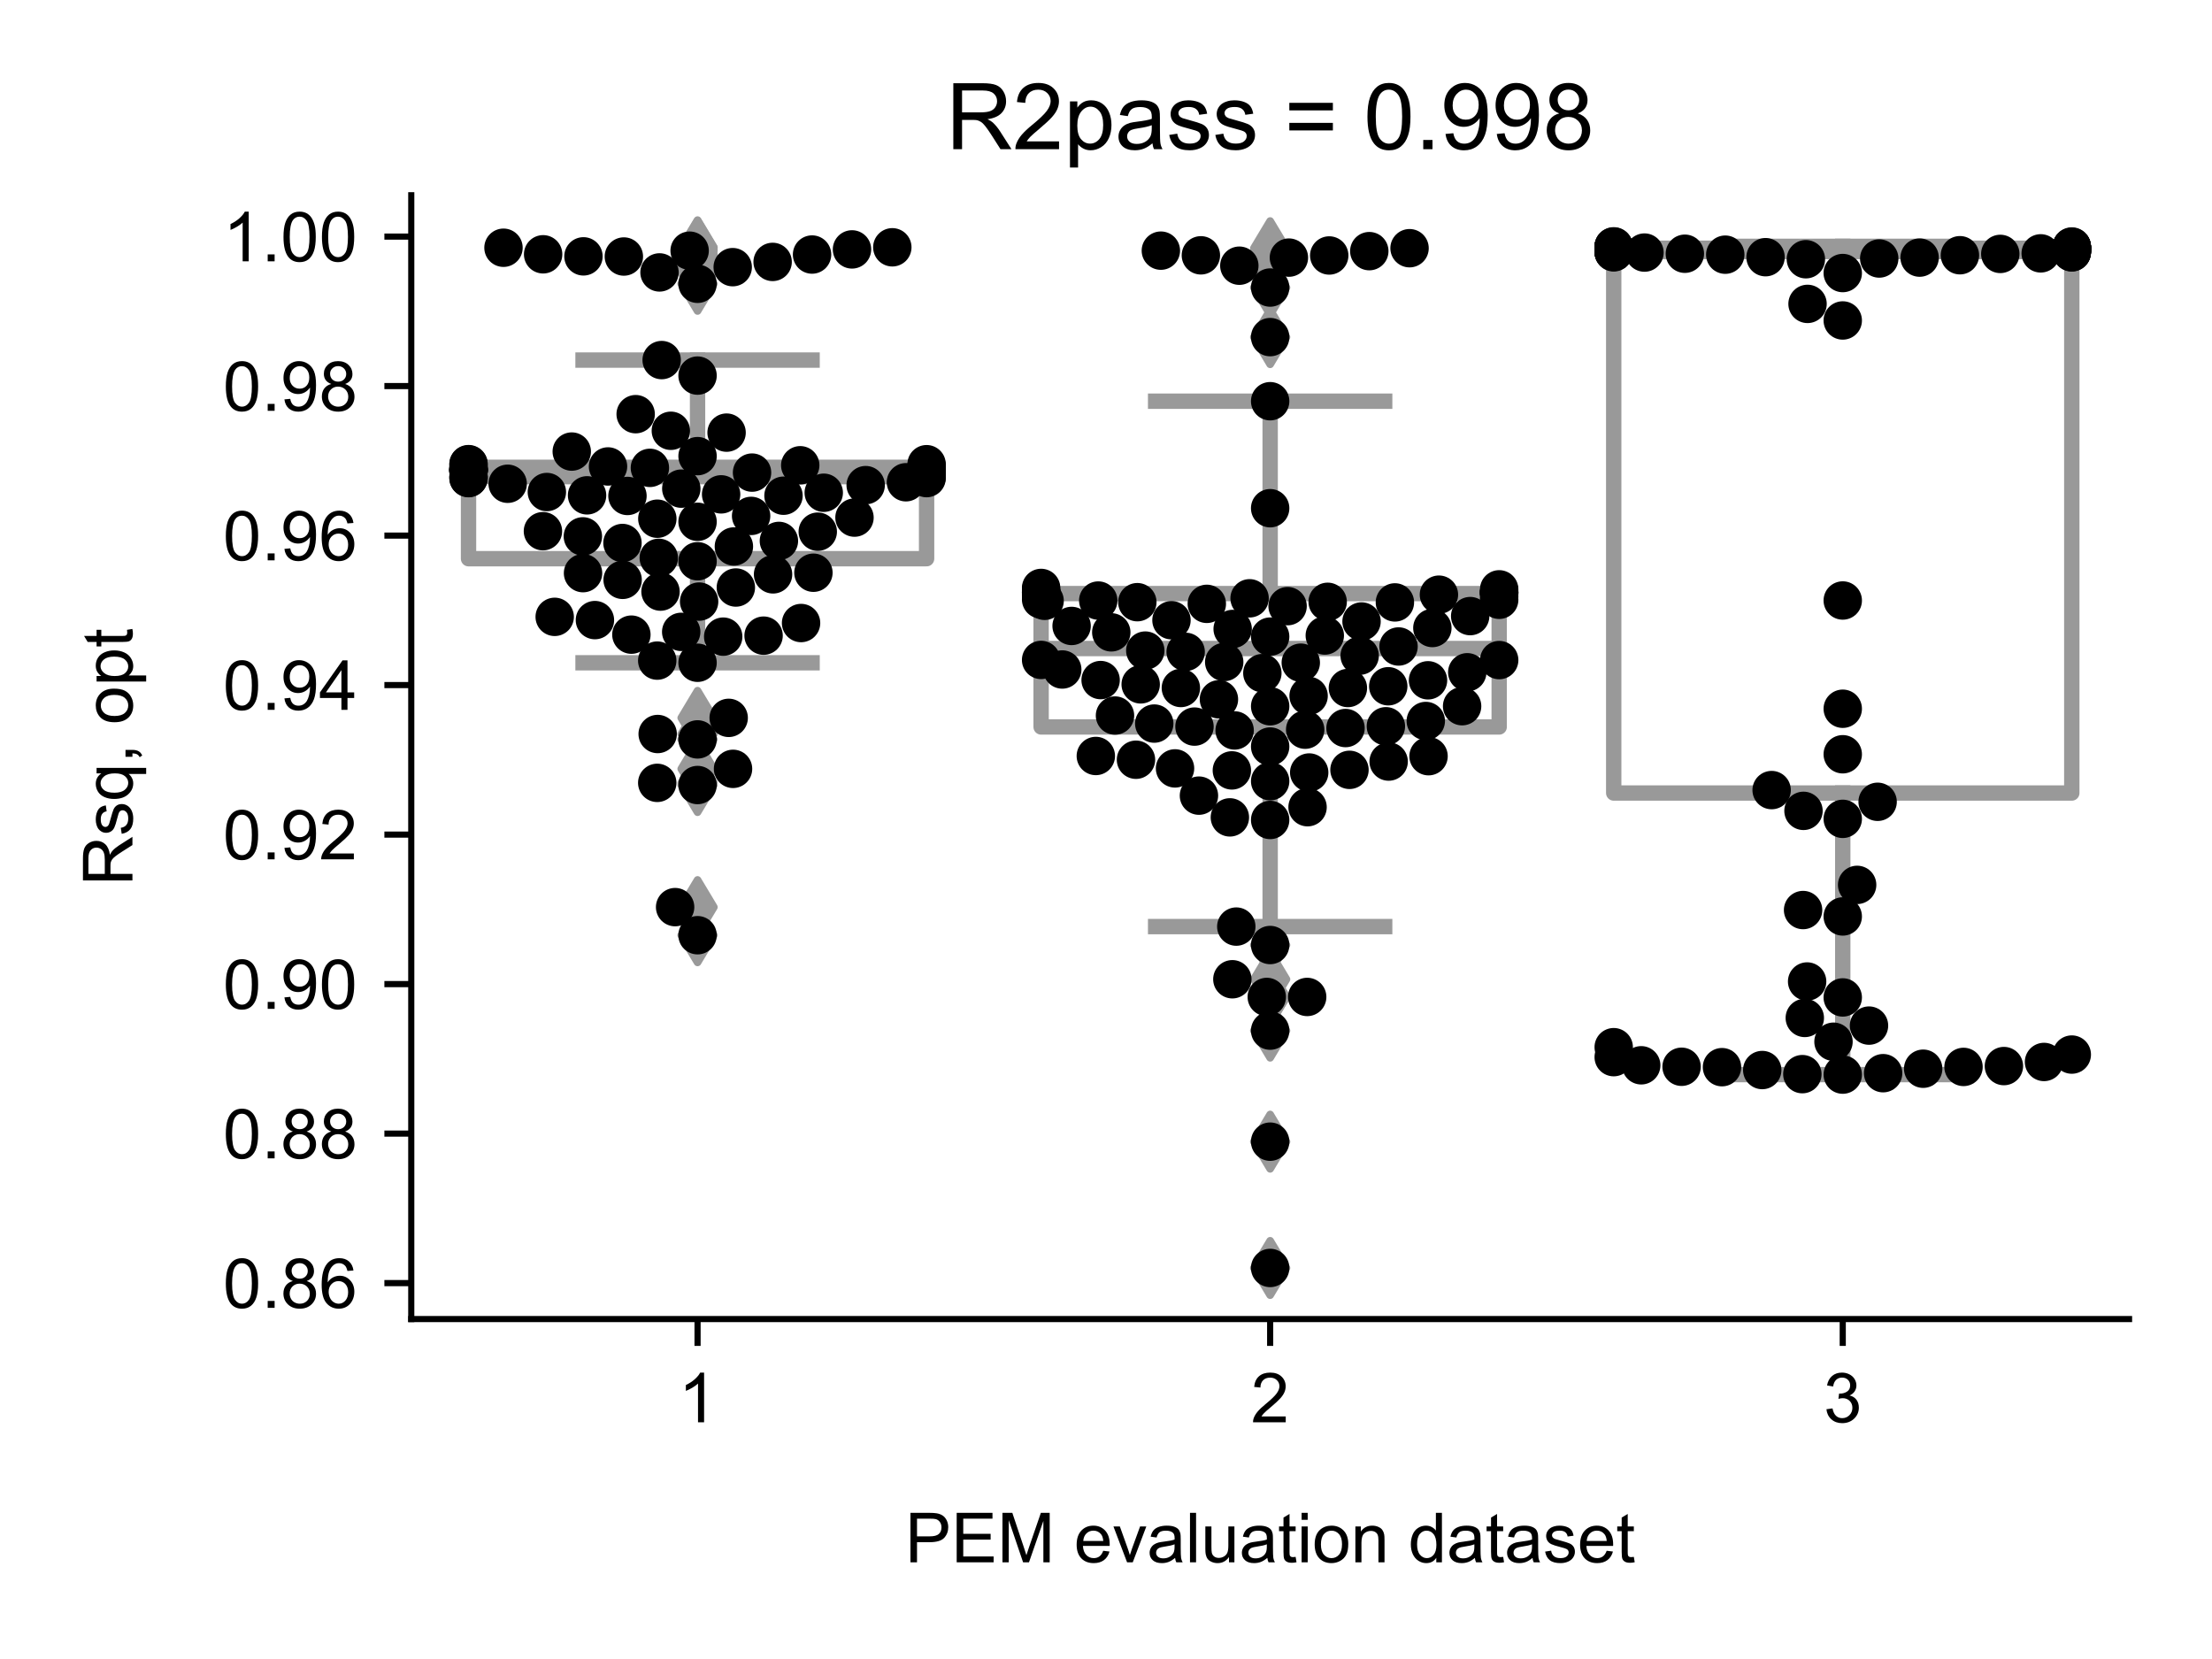 <?xml version="1.0" encoding="utf-8" standalone="no"?>
<!DOCTYPE svg PUBLIC "-//W3C//DTD SVG 1.1//EN"
  "http://www.w3.org/Graphics/SVG/1.1/DTD/svg11.dtd">
<!-- Created with matplotlib (https://matplotlib.org/) -->
<svg height="216pt" version="1.1" viewBox="0 0 288 216" width="288pt" xmlns="http://www.w3.org/2000/svg" xmlns:xlink="http://www.w3.org/1999/xlink">
 <defs>
  <style type="text/css">*{stroke-linecap:butt;stroke-linejoin:round;}</style>
 </defs>
 <g id="figure_1">
  <g id="patch_1">
   <path d="M 0 216 
L 288 216 
L 288 0 
L 0 0 
z
" style="fill:#ffffff;"/>
  </g>
  <g id="axes_1">
   <g id="patch_2">
    <path d="M 53.546 171.738 
L 277.2 171.738 
L 277.2 25.425 
L 53.546 25.425 
z
" style="fill:#ffffff;"/>
   </g>
   <g id="patch_3">
    <path clip-path="url(#p248dc5a0bb)" d="M 61.001 72.742 
L 120.642 72.742 
L 120.642 60.843 
L 61.001 60.843 
L 61.001 72.742 
z
" style="fill:#ffffff;stroke:#999999;stroke-linejoin:miter;stroke-width:2;"/>
   </g>
   <g id="patch_4">
    <path clip-path="url(#p248dc5a0bb)" d="M 135.552 94.649 
L 195.193 94.649 
L 195.193 77.286 
L 135.552 77.286 
L 135.552 94.649 
z
" style="fill:#ffffff;stroke:#999999;stroke-linejoin:miter;stroke-width:2;"/>
   </g>
   <g id="patch_5">
    <path clip-path="url(#p248dc5a0bb)" d="M 210.104 103.25 
L 269.745 103.25 
L 269.745 32.322 
L 210.104 32.322 
L 210.104 103.25 
z
" style="fill:#ffffff;stroke:#999999;stroke-linejoin:miter;stroke-width:2;"/>
   </g>
   <g id="matplotlib.axis_1">
    <g id="xtick_1">
     <g id="line2d_1">
      <defs>
       <path d="M 0 0 
L 0 3.5 
" id="m26efc6f59b" style="stroke:#000000;stroke-width:0.8;"/>
      </defs>
      <g>
       <use style="stroke:#000000;stroke-width:0.8;" x="90.821" xlink:href="#m26efc6f59b" y="171.738"/>
      </g>
     </g>
     <g id="text_1">
      <!-- 1 -->
      <g transform="translate(88.319 185.18)scale(0.09 -0.09)">
       <defs>
        <path d="M 37.25 0 
L 28.469 0 
L 28.469 56 
Q 25.297 52.984 20.141 49.953 
Q 14.984 46.922 10.891 45.406 
L 10.891 53.906 
Q 18.266 57.375 23.781 62.297 
Q 29.297 67.234 31.594 71.875 
L 37.25 71.875 
z
" id="ArialMT-49"/>
       </defs>
       <use xlink:href="#ArialMT-49"/>
      </g>
     </g>
    </g>
    <g id="xtick_2">
     <g id="line2d_2">
      <g>
       <use style="stroke:#000000;stroke-width:0.8;" x="165.373" xlink:href="#m26efc6f59b" y="171.738"/>
      </g>
     </g>
     <g id="text_2">
      <!-- 2 -->
      <g transform="translate(162.87 185.18)scale(0.09 -0.09)">
       <defs>
        <path d="M 50.344 8.453 
L 50.344 0 
L 3.031 0 
Q 2.938 3.172 4.047 6.109 
Q 5.859 10.938 9.828 15.625 
Q 13.812 20.312 21.344 26.469 
Q 33.016 36.031 37.109 41.625 
Q 41.219 47.219 41.219 52.203 
Q 41.219 57.422 37.469 61 
Q 33.734 64.594 27.734 64.594 
Q 21.391 64.594 17.578 60.781 
Q 13.766 56.984 13.719 50.25 
L 4.688 51.172 
Q 5.609 61.281 11.656 66.578 
Q 17.719 71.875 27.938 71.875 
Q 38.234 71.875 44.234 66.156 
Q 50.25 60.453 50.25 52 
Q 50.25 47.703 48.484 43.547 
Q 46.734 39.406 42.656 34.812 
Q 38.578 30.219 29.109 22.219 
Q 21.188 15.578 18.938 13.203 
Q 16.703 10.844 15.234 8.453 
z
" id="ArialMT-50"/>
       </defs>
       <use xlink:href="#ArialMT-50"/>
      </g>
     </g>
    </g>
    <g id="xtick_3">
     <g id="line2d_3">
      <g>
       <use style="stroke:#000000;stroke-width:0.8;" x="239.924" xlink:href="#m26efc6f59b" y="171.738"/>
      </g>
     </g>
     <g id="text_3">
      <!-- 3 -->
      <g transform="translate(237.422 185.18)scale(0.09 -0.09)">
       <defs>
        <path d="M 4.203 18.891 
L 12.984 20.062 
Q 14.5 12.594 18.141 9.297 
Q 21.781 6 27 6 
Q 33.203 6 37.469 10.297 
Q 41.75 14.594 41.75 20.953 
Q 41.75 27 37.797 30.922 
Q 33.844 34.859 27.734 34.859 
Q 25.25 34.859 21.531 33.891 
L 22.516 41.609 
Q 23.391 41.5 23.922 41.5 
Q 29.547 41.5 34.031 44.422 
Q 38.531 47.359 38.531 53.469 
Q 38.531 58.297 35.25 61.469 
Q 31.984 64.656 26.812 64.656 
Q 21.688 64.656 18.266 61.422 
Q 14.844 58.203 13.875 51.766 
L 5.078 53.328 
Q 6.688 62.156 12.391 67.016 
Q 18.109 71.875 26.609 71.875 
Q 32.469 71.875 37.391 69.359 
Q 42.328 66.844 44.938 62.5 
Q 47.562 58.156 47.562 53.266 
Q 47.562 48.641 45.062 44.828 
Q 42.578 41.016 37.703 38.766 
Q 44.047 37.312 47.562 32.688 
Q 51.078 28.078 51.078 21.141 
Q 51.078 11.766 44.234 5.25 
Q 37.406 -1.266 26.953 -1.266 
Q 17.531 -1.266 11.297 4.344 
Q 5.078 9.969 4.203 18.891 
z
" id="ArialMT-51"/>
       </defs>
       <use xlink:href="#ArialMT-51"/>
      </g>
     </g>
    </g>
    <g id="text_4">
     <!-- PEM evaluation dataset -->
     <g transform="translate(117.846 203.411)scale(0.09 -0.09)">
      <defs>
       <path d="M 7.719 0 
L 7.719 71.578 
L 34.719 71.578 
Q 41.844 71.578 45.609 70.906 
Q 50.875 70.016 54.438 67.547 
Q 58.016 65.094 60.188 60.641 
Q 62.359 56.203 62.359 50.875 
Q 62.359 41.75 56.547 35.422 
Q 50.734 29.109 35.547 29.109 
L 17.188 29.109 
L 17.188 0 
z
M 17.188 37.547 
L 35.688 37.547 
Q 44.875 37.547 48.734 40.969 
Q 52.594 44.391 52.594 50.594 
Q 52.594 55.078 50.312 58.266 
Q 48.047 61.469 44.344 62.5 
Q 41.938 63.141 35.5 63.141 
L 17.188 63.141 
z
" id="ArialMT-80"/>
       <path d="M 7.906 0 
L 7.906 71.578 
L 59.672 71.578 
L 59.672 63.141 
L 17.391 63.141 
L 17.391 41.219 
L 56.984 41.219 
L 56.984 32.812 
L 17.391 32.812 
L 17.391 8.453 
L 61.328 8.453 
L 61.328 0 
z
" id="ArialMT-69"/>
       <path d="M 7.422 0 
L 7.422 71.578 
L 21.688 71.578 
L 38.625 20.906 
Q 40.969 13.812 42.047 10.297 
Q 43.266 14.203 45.844 21.781 
L 62.984 71.578 
L 75.734 71.578 
L 75.734 0 
L 66.609 0 
L 66.609 59.906 
L 45.797 0 
L 37.25 0 
L 16.547 60.938 
L 16.547 0 
z
" id="ArialMT-77"/>
       <path id="ArialMT-32"/>
       <path d="M 42.094 16.703 
L 51.172 15.578 
Q 49.031 7.625 43.219 3.219 
Q 37.406 -1.172 28.375 -1.172 
Q 17 -1.172 10.328 5.828 
Q 3.656 12.844 3.656 25.484 
Q 3.656 38.578 10.391 45.797 
Q 17.141 53.031 27.875 53.031 
Q 38.281 53.031 44.875 45.953 
Q 51.469 38.875 51.469 26.031 
Q 51.469 25.25 51.422 23.688 
L 12.75 23.688 
Q 13.234 15.141 17.578 10.594 
Q 21.922 6.062 28.422 6.062 
Q 33.25 6.062 36.672 8.594 
Q 40.094 11.141 42.094 16.703 
z
M 13.234 30.906 
L 42.188 30.906 
Q 41.609 37.453 38.875 40.719 
Q 34.672 45.797 27.984 45.797 
Q 21.922 45.797 17.797 41.75 
Q 13.672 37.703 13.234 30.906 
z
" id="ArialMT-101"/>
       <path d="M 21 0 
L 1.266 51.859 
L 10.547 51.859 
L 21.688 20.797 
Q 23.484 15.766 25 10.359 
Q 26.172 14.453 28.266 20.219 
L 39.797 51.859 
L 48.828 51.859 
L 29.203 0 
z
" id="ArialMT-118"/>
       <path d="M 40.438 6.391 
Q 35.547 2.25 31.031 0.531 
Q 26.516 -1.172 21.344 -1.172 
Q 12.797 -1.172 8.203 3 
Q 3.609 7.172 3.609 13.672 
Q 3.609 17.484 5.344 20.625 
Q 7.078 23.781 9.891 25.688 
Q 12.703 27.594 16.219 28.562 
Q 18.797 29.25 24.031 29.891 
Q 34.672 31.156 39.703 32.906 
Q 39.75 34.719 39.75 35.203 
Q 39.75 40.578 37.25 42.781 
Q 33.891 45.75 27.25 45.75 
Q 21.047 45.75 18.094 43.578 
Q 15.141 41.406 13.719 35.891 
L 5.125 37.062 
Q 6.297 42.578 8.984 45.969 
Q 11.672 49.359 16.75 51.188 
Q 21.828 53.031 28.516 53.031 
Q 35.156 53.031 39.297 51.469 
Q 43.453 49.906 45.406 47.531 
Q 47.359 45.172 48.141 41.547 
Q 48.578 39.312 48.578 33.453 
L 48.578 21.734 
Q 48.578 9.469 49.141 6.219 
Q 49.703 2.984 51.375 0 
L 42.188 0 
Q 40.828 2.734 40.438 6.391 
z
M 39.703 26.031 
Q 34.906 24.078 25.344 22.703 
Q 19.922 21.922 17.672 20.938 
Q 15.438 19.969 14.203 18.094 
Q 12.984 16.219 12.984 13.922 
Q 12.984 10.406 15.641 8.062 
Q 18.312 5.719 23.438 5.719 
Q 28.516 5.719 32.469 7.938 
Q 36.422 10.156 38.281 14.016 
Q 39.703 17 39.703 22.797 
z
" id="ArialMT-97"/>
       <path d="M 6.391 0 
L 6.391 71.578 
L 15.188 71.578 
L 15.188 0 
z
" id="ArialMT-108"/>
       <path d="M 40.578 0 
L 40.578 7.625 
Q 34.516 -1.172 24.125 -1.172 
Q 19.531 -1.172 15.547 0.578 
Q 11.578 2.344 9.641 5 
Q 7.719 7.672 6.938 11.531 
Q 6.391 14.109 6.391 19.734 
L 6.391 51.859 
L 15.188 51.859 
L 15.188 23.094 
Q 15.188 16.219 15.719 13.812 
Q 16.547 10.359 19.234 8.375 
Q 21.922 6.391 25.875 6.391 
Q 29.828 6.391 33.297 8.422 
Q 36.766 10.453 38.203 13.938 
Q 39.656 17.438 39.656 24.078 
L 39.656 51.859 
L 48.438 51.859 
L 48.438 0 
z
" id="ArialMT-117"/>
       <path d="M 25.781 7.859 
L 27.047 0.094 
Q 23.344 -0.688 20.406 -0.688 
Q 15.625 -0.688 12.984 0.828 
Q 10.359 2.344 9.281 4.812 
Q 8.203 7.281 8.203 15.188 
L 8.203 45.016 
L 1.766 45.016 
L 1.766 51.859 
L 8.203 51.859 
L 8.203 64.703 
L 16.938 69.969 
L 16.938 51.859 
L 25.781 51.859 
L 25.781 45.016 
L 16.938 45.016 
L 16.938 14.703 
Q 16.938 10.938 17.406 9.859 
Q 17.875 8.797 18.922 8.156 
Q 19.969 7.516 21.922 7.516 
Q 23.391 7.516 25.781 7.859 
z
" id="ArialMT-116"/>
       <path d="M 6.641 61.469 
L 6.641 71.578 
L 15.438 71.578 
L 15.438 61.469 
z
M 6.641 0 
L 6.641 51.859 
L 15.438 51.859 
L 15.438 0 
z
" id="ArialMT-105"/>
       <path d="M 3.328 25.922 
Q 3.328 40.328 11.328 47.266 
Q 18.016 53.031 27.641 53.031 
Q 38.328 53.031 45.109 46.016 
Q 51.906 39.016 51.906 26.656 
Q 51.906 16.656 48.906 10.906 
Q 45.906 5.172 40.156 2 
Q 34.422 -1.172 27.641 -1.172 
Q 16.75 -1.172 10.031 5.812 
Q 3.328 12.797 3.328 25.922 
z
M 12.359 25.922 
Q 12.359 15.969 16.703 11.016 
Q 21.047 6.062 27.641 6.062 
Q 34.188 6.062 38.531 11.031 
Q 42.875 16.016 42.875 26.219 
Q 42.875 35.844 38.5 40.797 
Q 34.125 45.75 27.641 45.75 
Q 21.047 45.75 16.703 40.812 
Q 12.359 35.891 12.359 25.922 
z
" id="ArialMT-111"/>
       <path d="M 6.594 0 
L 6.594 51.859 
L 14.5 51.859 
L 14.5 44.484 
Q 20.219 53.031 31 53.031 
Q 35.688 53.031 39.625 51.344 
Q 43.562 49.656 45.516 46.922 
Q 47.469 44.188 48.25 40.438 
Q 48.734 37.984 48.734 31.891 
L 48.734 0 
L 39.938 0 
L 39.938 31.547 
Q 39.938 36.922 38.906 39.578 
Q 37.891 42.234 35.281 43.812 
Q 32.672 45.406 29.156 45.406 
Q 23.531 45.406 19.453 41.844 
Q 15.375 38.281 15.375 28.328 
L 15.375 0 
z
" id="ArialMT-110"/>
       <path d="M 40.234 0 
L 40.234 6.547 
Q 35.297 -1.172 25.734 -1.172 
Q 19.531 -1.172 14.328 2.25 
Q 9.125 5.672 6.266 11.797 
Q 3.422 17.922 3.422 25.875 
Q 3.422 33.641 6 39.969 
Q 8.594 46.297 13.766 49.656 
Q 18.953 53.031 25.344 53.031 
Q 30.031 53.031 33.688 51.047 
Q 37.359 49.078 39.656 45.906 
L 39.656 71.578 
L 48.391 71.578 
L 48.391 0 
z
M 12.453 25.875 
Q 12.453 15.922 16.641 10.984 
Q 20.844 6.062 26.562 6.062 
Q 32.328 6.062 36.344 10.766 
Q 40.375 15.484 40.375 25.141 
Q 40.375 35.797 36.266 40.766 
Q 32.172 45.75 26.172 45.75 
Q 20.312 45.75 16.375 40.969 
Q 12.453 36.188 12.453 25.875 
z
" id="ArialMT-100"/>
       <path d="M 3.078 15.484 
L 11.766 16.844 
Q 12.5 11.625 15.844 8.844 
Q 19.188 6.062 25.203 6.062 
Q 31.25 6.062 34.172 8.516 
Q 37.109 10.984 37.109 14.312 
Q 37.109 17.281 34.516 19 
Q 32.719 20.172 25.531 21.969 
Q 15.875 24.422 12.141 26.203 
Q 8.406 27.984 6.469 31.125 
Q 4.547 34.281 4.547 38.094 
Q 4.547 41.547 6.125 44.5 
Q 7.719 47.469 10.453 49.422 
Q 12.5 50.922 16.031 51.969 
Q 19.578 53.031 23.641 53.031 
Q 29.734 53.031 34.344 51.266 
Q 38.969 49.516 41.156 46.5 
Q 43.359 43.5 44.188 38.484 
L 35.594 37.312 
Q 35.016 41.312 32.203 43.547 
Q 29.391 45.797 24.266 45.797 
Q 18.219 45.797 15.625 43.797 
Q 13.031 41.797 13.031 39.109 
Q 13.031 37.406 14.109 36.031 
Q 15.188 34.625 17.484 33.688 
Q 18.797 33.203 25.25 31.453 
Q 34.578 28.953 38.25 27.359 
Q 41.938 25.781 44.031 22.75 
Q 46.141 19.734 46.141 15.234 
Q 46.141 10.844 43.578 6.953 
Q 41.016 3.078 36.172 0.953 
Q 31.344 -1.172 25.25 -1.172 
Q 15.141 -1.172 9.844 3.031 
Q 4.547 7.234 3.078 15.484 
z
" id="ArialMT-115"/>
      </defs>
      <use xlink:href="#ArialMT-80"/>
      <use x="66.699" xlink:href="#ArialMT-69"/>
      <use x="133.398" xlink:href="#ArialMT-77"/>
      <use x="216.699" xlink:href="#ArialMT-32"/>
      <use x="244.482" xlink:href="#ArialMT-101"/>
      <use x="300.098" xlink:href="#ArialMT-118"/>
      <use x="350.098" xlink:href="#ArialMT-97"/>
      <use x="405.713" xlink:href="#ArialMT-108"/>
      <use x="427.93" xlink:href="#ArialMT-117"/>
      <use x="483.545" xlink:href="#ArialMT-97"/>
      <use x="539.16" xlink:href="#ArialMT-116"/>
      <use x="566.943" xlink:href="#ArialMT-105"/>
      <use x="589.16" xlink:href="#ArialMT-111"/>
      <use x="644.775" xlink:href="#ArialMT-110"/>
      <use x="700.391" xlink:href="#ArialMT-32"/>
      <use x="728.174" xlink:href="#ArialMT-100"/>
      <use x="783.789" xlink:href="#ArialMT-97"/>
      <use x="839.404" xlink:href="#ArialMT-116"/>
      <use x="867.188" xlink:href="#ArialMT-97"/>
      <use x="922.803" xlink:href="#ArialMT-115"/>
      <use x="972.803" xlink:href="#ArialMT-101"/>
      <use x="1028.418" xlink:href="#ArialMT-116"/>
     </g>
    </g>
   </g>
   <g id="matplotlib.axis_2">
    <g id="ytick_1">
     <g id="line2d_4">
      <defs>
       <path d="M 0 0 
L -3.5 0 
" id="mde16e2204e" style="stroke:#000000;stroke-width:0.8;"/>
      </defs>
      <g>
       <use style="stroke:#000000;stroke-width:0.8;" x="53.546" xlink:href="#mde16e2204e" y="167.06"/>
      </g>
     </g>
     <g id="text_5">
      <!-- 0.86 -->
      <g transform="translate(29.031 170.281)scale(0.09 -0.09)">
       <defs>
        <path d="M 4.156 35.297 
Q 4.156 48 6.766 55.734 
Q 9.375 63.484 14.516 67.672 
Q 19.672 71.875 27.484 71.875 
Q 33.25 71.875 37.594 69.547 
Q 41.938 67.234 44.766 62.859 
Q 47.609 58.5 49.219 52.219 
Q 50.828 45.953 50.828 35.297 
Q 50.828 22.703 48.234 14.969 
Q 45.656 7.234 40.5 3 
Q 35.359 -1.219 27.484 -1.219 
Q 17.141 -1.219 11.234 6.203 
Q 4.156 15.141 4.156 35.297 
z
M 13.188 35.297 
Q 13.188 17.672 17.312 11.828 
Q 21.438 6 27.484 6 
Q 33.547 6 37.672 11.859 
Q 41.797 17.719 41.797 35.297 
Q 41.797 52.984 37.672 58.781 
Q 33.547 64.594 27.391 64.594 
Q 21.344 64.594 17.719 59.469 
Q 13.188 52.938 13.188 35.297 
z
" id="ArialMT-48"/>
        <path d="M 9.078 0 
L 9.078 10.016 
L 19.094 10.016 
L 19.094 0 
z
" id="ArialMT-46"/>
        <path d="M 17.672 38.812 
Q 12.203 40.828 9.562 44.531 
Q 6.938 48.25 6.938 53.422 
Q 6.938 61.234 12.547 66.547 
Q 18.172 71.875 27.484 71.875 
Q 36.859 71.875 42.578 66.422 
Q 48.297 60.984 48.297 53.172 
Q 48.297 48.188 45.672 44.5 
Q 43.062 40.828 37.75 38.812 
Q 44.344 36.672 47.781 31.875 
Q 51.219 27.094 51.219 20.453 
Q 51.219 11.281 44.719 5.031 
Q 38.234 -1.219 27.641 -1.219 
Q 17.047 -1.219 10.547 5.047 
Q 4.047 11.328 4.047 20.703 
Q 4.047 27.688 7.594 32.391 
Q 11.141 37.109 17.672 38.812 
z
M 15.922 53.719 
Q 15.922 48.641 19.188 45.406 
Q 22.469 42.188 27.688 42.188 
Q 32.766 42.188 36.016 45.375 
Q 39.266 48.578 39.266 53.219 
Q 39.266 58.062 35.906 61.359 
Q 32.562 64.656 27.594 64.656 
Q 22.562 64.656 19.234 61.422 
Q 15.922 58.203 15.922 53.719 
z
M 13.094 20.656 
Q 13.094 16.891 14.875 13.375 
Q 16.656 9.859 20.172 7.922 
Q 23.688 6 27.734 6 
Q 34.031 6 38.125 10.047 
Q 42.234 14.109 42.234 20.359 
Q 42.234 26.703 38.016 30.859 
Q 33.797 35.016 27.438 35.016 
Q 21.234 35.016 17.156 30.906 
Q 13.094 26.812 13.094 20.656 
z
" id="ArialMT-56"/>
        <path d="M 49.75 54.047 
L 41.016 53.375 
Q 39.844 58.547 37.703 60.891 
Q 34.125 64.656 28.906 64.656 
Q 24.703 64.656 21.531 62.312 
Q 17.391 59.281 14.984 53.469 
Q 12.594 47.656 12.5 36.922 
Q 15.672 41.75 20.266 44.094 
Q 24.859 46.438 29.891 46.438 
Q 38.672 46.438 44.844 39.969 
Q 51.031 33.5 51.031 23.25 
Q 51.031 16.5 48.125 10.719 
Q 45.219 4.938 40.141 1.859 
Q 35.062 -1.219 28.609 -1.219 
Q 17.625 -1.219 10.688 6.859 
Q 3.766 14.938 3.766 33.5 
Q 3.766 54.25 11.422 63.672 
Q 18.109 71.875 29.438 71.875 
Q 37.891 71.875 43.281 67.141 
Q 48.688 62.406 49.75 54.047 
z
M 13.875 23.188 
Q 13.875 18.656 15.797 14.5 
Q 17.719 10.359 21.188 8.172 
Q 24.656 6 28.469 6 
Q 34.031 6 38.031 10.484 
Q 42.047 14.984 42.047 22.703 
Q 42.047 30.125 38.078 34.391 
Q 34.125 38.672 28.125 38.672 
Q 22.172 38.672 18.016 34.391 
Q 13.875 30.125 13.875 23.188 
z
" id="ArialMT-54"/>
       </defs>
       <use xlink:href="#ArialMT-48"/>
       <use x="55.615" xlink:href="#ArialMT-46"/>
       <use x="83.398" xlink:href="#ArialMT-56"/>
       <use x="139.014" xlink:href="#ArialMT-54"/>
      </g>
     </g>
    </g>
    <g id="ytick_2">
     <g id="line2d_5">
      <g>
       <use style="stroke:#000000;stroke-width:0.8;" x="53.546" xlink:href="#mde16e2204e" y="147.595"/>
      </g>
     </g>
     <g id="text_6">
      <!-- 0.88 -->
      <g transform="translate(29.031 150.816)scale(0.09 -0.09)">
       <use xlink:href="#ArialMT-48"/>
       <use x="55.615" xlink:href="#ArialMT-46"/>
       <use x="83.398" xlink:href="#ArialMT-56"/>
       <use x="139.014" xlink:href="#ArialMT-56"/>
      </g>
     </g>
    </g>
    <g id="ytick_3">
     <g id="line2d_6">
      <g>
       <use style="stroke:#000000;stroke-width:0.8;" x="53.546" xlink:href="#mde16e2204e" y="128.129"/>
      </g>
     </g>
     <g id="text_7">
      <!-- 0.90 -->
      <g transform="translate(29.031 131.35)scale(0.09 -0.09)">
       <defs>
        <path d="M 5.469 16.547 
L 13.922 17.328 
Q 14.984 11.375 18.016 8.688 
Q 21.047 6 25.781 6 
Q 29.828 6 32.875 7.859 
Q 35.938 9.719 37.891 12.812 
Q 39.844 15.922 41.156 21.188 
Q 42.484 26.469 42.484 31.938 
Q 42.484 32.516 42.438 33.688 
Q 39.797 29.5 35.234 26.875 
Q 30.672 24.266 25.344 24.266 
Q 16.453 24.266 10.297 30.703 
Q 4.156 37.156 4.156 47.703 
Q 4.156 58.594 10.578 65.234 
Q 17 71.875 26.656 71.875 
Q 33.641 71.875 39.422 68.109 
Q 45.219 64.359 48.219 57.391 
Q 51.219 50.438 51.219 37.25 
Q 51.219 23.531 48.234 15.406 
Q 45.266 7.281 39.375 3.031 
Q 33.5 -1.219 25.594 -1.219 
Q 17.188 -1.219 11.859 3.438 
Q 6.547 8.109 5.469 16.547 
z
M 41.453 48.141 
Q 41.453 55.719 37.422 60.156 
Q 33.406 64.594 27.734 64.594 
Q 21.875 64.594 17.531 59.812 
Q 13.188 55.031 13.188 47.406 
Q 13.188 40.578 17.312 36.297 
Q 21.438 32.031 27.484 32.031 
Q 33.594 32.031 37.516 36.297 
Q 41.453 40.578 41.453 48.141 
z
" id="ArialMT-57"/>
       </defs>
       <use xlink:href="#ArialMT-48"/>
       <use x="55.615" xlink:href="#ArialMT-46"/>
       <use x="83.398" xlink:href="#ArialMT-57"/>
       <use x="139.014" xlink:href="#ArialMT-48"/>
      </g>
     </g>
    </g>
    <g id="ytick_4">
     <g id="line2d_7">
      <g>
       <use style="stroke:#000000;stroke-width:0.8;" x="53.546" xlink:href="#mde16e2204e" y="108.664"/>
      </g>
     </g>
     <g id="text_8">
      <!-- 0.92 -->
      <g transform="translate(29.031 111.885)scale(0.09 -0.09)">
       <use xlink:href="#ArialMT-48"/>
       <use x="55.615" xlink:href="#ArialMT-46"/>
       <use x="83.398" xlink:href="#ArialMT-57"/>
       <use x="139.014" xlink:href="#ArialMT-50"/>
      </g>
     </g>
    </g>
    <g id="ytick_5">
     <g id="line2d_8">
      <g>
       <use style="stroke:#000000;stroke-width:0.8;" x="53.546" xlink:href="#mde16e2204e" y="89.198"/>
      </g>
     </g>
     <g id="text_9">
      <!-- 0.94 -->
      <g transform="translate(29.031 92.419)scale(0.09 -0.09)">
       <defs>
        <path d="M 32.328 0 
L 32.328 17.141 
L 1.266 17.141 
L 1.266 25.203 
L 33.938 71.578 
L 41.109 71.578 
L 41.109 25.203 
L 50.781 25.203 
L 50.781 17.141 
L 41.109 17.141 
L 41.109 0 
z
M 32.328 25.203 
L 32.328 57.469 
L 9.906 25.203 
z
" id="ArialMT-52"/>
       </defs>
       <use xlink:href="#ArialMT-48"/>
       <use x="55.615" xlink:href="#ArialMT-46"/>
       <use x="83.398" xlink:href="#ArialMT-57"/>
       <use x="139.014" xlink:href="#ArialMT-52"/>
      </g>
     </g>
    </g>
    <g id="ytick_6">
     <g id="line2d_9">
      <g>
       <use style="stroke:#000000;stroke-width:0.8;" x="53.546" xlink:href="#mde16e2204e" y="69.733"/>
      </g>
     </g>
     <g id="text_10">
      <!-- 0.96 -->
      <g transform="translate(29.031 72.954)scale(0.09 -0.09)">
       <use xlink:href="#ArialMT-48"/>
       <use x="55.615" xlink:href="#ArialMT-46"/>
       <use x="83.398" xlink:href="#ArialMT-57"/>
       <use x="139.014" xlink:href="#ArialMT-54"/>
      </g>
     </g>
    </g>
    <g id="ytick_7">
     <g id="line2d_10">
      <g>
       <use style="stroke:#000000;stroke-width:0.8;" x="53.546" xlink:href="#mde16e2204e" y="50.267"/>
      </g>
     </g>
     <g id="text_11">
      <!-- 0.98 -->
      <g transform="translate(29.031 53.488)scale(0.09 -0.09)">
       <use xlink:href="#ArialMT-48"/>
       <use x="55.615" xlink:href="#ArialMT-46"/>
       <use x="83.398" xlink:href="#ArialMT-57"/>
       <use x="139.014" xlink:href="#ArialMT-56"/>
      </g>
     </g>
    </g>
    <g id="ytick_8">
     <g id="line2d_11">
      <g>
       <use style="stroke:#000000;stroke-width:0.8;" x="53.546" xlink:href="#mde16e2204e" y="30.802"/>
      </g>
     </g>
     <g id="text_12">
      <!-- 1.00 -->
      <g transform="translate(29.031 34.023)scale(0.09 -0.09)">
       <use xlink:href="#ArialMT-49"/>
       <use x="55.615" xlink:href="#ArialMT-46"/>
       <use x="83.398" xlink:href="#ArialMT-48"/>
       <use x="139.014" xlink:href="#ArialMT-48"/>
      </g>
     </g>
    </g>
    <g id="text_13">
     <!-- Rsq, opt -->
     <g transform="translate(17.242 115.339)rotate(-90)scale(0.09 -0.09)">
      <defs>
       <path d="M 7.859 0 
L 7.859 71.578 
L 39.594 71.578 
Q 49.172 71.578 54.141 69.641 
Q 59.125 67.719 62.109 62.828 
Q 65.094 57.953 65.094 52.047 
Q 65.094 44.438 60.156 39.203 
Q 55.219 33.984 44.922 32.562 
Q 48.688 30.766 50.641 29 
Q 54.781 25.203 58.5 19.484 
L 70.953 0 
L 59.031 0 
L 49.562 14.891 
Q 45.406 21.344 42.719 24.75 
Q 40.047 28.172 37.922 29.531 
Q 35.797 30.906 33.594 31.453 
Q 31.984 31.781 28.328 31.781 
L 17.328 31.781 
L 17.328 0 
z
M 17.328 39.984 
L 37.703 39.984 
Q 44.188 39.984 47.844 41.328 
Q 51.516 42.672 53.422 45.625 
Q 55.328 48.578 55.328 52.047 
Q 55.328 57.125 51.641 60.391 
Q 47.953 63.672 39.984 63.672 
L 17.328 63.672 
z
" id="ArialMT-82"/>
       <path d="M 39.656 -19.875 
L 39.656 5.516 
Q 37.594 2.641 33.906 0.734 
Q 30.219 -1.172 26.078 -1.172 
Q 16.844 -1.172 10.172 6.203 
Q 3.516 13.578 3.516 26.422 
Q 3.516 34.234 6.219 40.422 
Q 8.938 46.625 14.078 49.828 
Q 19.234 53.031 25.391 53.031 
Q 35.016 53.031 40.531 44.922 
L 40.531 51.859 
L 48.438 51.859 
L 48.438 -19.875 
z
M 12.547 26.078 
Q 12.547 16.062 16.75 11.062 
Q 20.953 6.062 26.812 6.062 
Q 32.422 6.062 36.469 10.812 
Q 40.531 15.578 40.531 25.297 
Q 40.531 35.641 36.25 40.859 
Q 31.984 46.094 26.219 46.094 
Q 20.516 46.094 16.531 41.234 
Q 12.547 36.375 12.547 26.078 
z
" id="ArialMT-113"/>
       <path d="M 8.891 0 
L 8.891 10.016 
L 18.891 10.016 
L 18.891 0 
Q 18.891 -5.516 16.938 -8.906 
Q 14.984 -12.312 10.75 -14.156 
L 8.297 -10.406 
Q 11.078 -9.188 12.391 -6.812 
Q 13.719 -4.438 13.875 0 
z
" id="ArialMT-44"/>
       <path d="M 6.594 -19.875 
L 6.594 51.859 
L 14.594 51.859 
L 14.594 45.125 
Q 17.438 49.078 21 51.047 
Q 24.562 53.031 29.641 53.031 
Q 36.281 53.031 41.359 49.609 
Q 46.438 46.188 49.016 39.953 
Q 51.609 33.734 51.609 26.312 
Q 51.609 18.359 48.75 11.984 
Q 45.906 5.609 40.453 2.219 
Q 35.016 -1.172 29 -1.172 
Q 24.609 -1.172 21.109 0.688 
Q 17.625 2.547 15.375 5.375 
L 15.375 -19.875 
z
M 14.547 25.641 
Q 14.547 15.625 18.594 10.844 
Q 22.656 6.062 28.422 6.062 
Q 34.281 6.062 38.453 11.016 
Q 42.625 15.969 42.625 26.375 
Q 42.625 36.281 38.547 41.203 
Q 34.469 46.141 28.812 46.141 
Q 23.188 46.141 18.859 40.891 
Q 14.547 35.641 14.547 25.641 
z
" id="ArialMT-112"/>
      </defs>
      <use xlink:href="#ArialMT-82"/>
      <use x="72.217" xlink:href="#ArialMT-115"/>
      <use x="122.217" xlink:href="#ArialMT-113"/>
      <use x="177.832" xlink:href="#ArialMT-44"/>
      <use x="205.615" xlink:href="#ArialMT-32"/>
      <use x="233.398" xlink:href="#ArialMT-111"/>
      <use x="289.014" xlink:href="#ArialMT-112"/>
      <use x="344.629" xlink:href="#ArialMT-116"/>
     </g>
    </g>
   </g>
   <g id="line2d_12">
    <path clip-path="url(#p248dc5a0bb)" d="M 90.821 72.742 
L 90.821 86.29 
" style="fill:none;stroke:#999999;stroke-linecap:square;stroke-width:2;"/>
   </g>
   <g id="line2d_13">
    <path clip-path="url(#p248dc5a0bb)" d="M 90.821 60.843 
L 90.821 46.882 
" style="fill:none;stroke:#999999;stroke-linecap:square;stroke-width:2;"/>
   </g>
   <g id="line2d_14">
    <path clip-path="url(#p248dc5a0bb)" d="M 75.911 86.29 
L 105.732 86.29 
" style="fill:none;stroke:#999999;stroke-linecap:square;stroke-width:2;"/>
   </g>
   <g id="line2d_15">
    <path clip-path="url(#p248dc5a0bb)" d="M 75.911 46.882 
L 105.732 46.882 
" style="fill:none;stroke:#999999;stroke-linecap:square;stroke-width:2;"/>
   </g>
   <g id="line2d_16">
    <defs>
     <path d="M -0 3.536 
L 2.121 0 
L -0 -3.536 
L -2.121 -0 
z
" id="m94f2f44d51" style="stroke:#999999;stroke-linejoin:miter;"/>
    </defs>
    <g clip-path="url(#p248dc5a0bb)">
     <use style="fill:#999999;stroke:#999999;stroke-linejoin:miter;" x="90.821" xlink:href="#m94f2f44d51" y="93.465"/>
     <use style="fill:#999999;stroke:#999999;stroke-linejoin:miter;" x="90.821" xlink:href="#m94f2f44d51" y="101.928"/>
     <use style="fill:#999999;stroke:#999999;stroke-linejoin:miter;" x="90.821" xlink:href="#m94f2f44d51" y="96.27"/>
     <use style="fill:#999999;stroke:#999999;stroke-linejoin:miter;" x="90.821" xlink:href="#m94f2f44d51" y="118.107"/>
     <use style="fill:#999999;stroke:#999999;stroke-linejoin:miter;" x="90.821" xlink:href="#m94f2f44d51" y="121.764"/>
     <use style="fill:#999999;stroke:#999999;stroke-linejoin:miter;" x="90.821" xlink:href="#m94f2f44d51" y="100.104"/>
     <use style="fill:#999999;stroke:#999999;stroke-linejoin:miter;" x="90.821" xlink:href="#m94f2f44d51" y="95.567"/>
     <use style="fill:#999999;stroke:#999999;stroke-linejoin:miter;" x="90.821" xlink:href="#m94f2f44d51" y="102.21"/>
     <use style="fill:#999999;stroke:#999999;stroke-linejoin:miter;" x="90.821" xlink:href="#m94f2f44d51" y="32.198"/>
     <use style="fill:#999999;stroke:#999999;stroke-linejoin:miter;" x="90.821" xlink:href="#m94f2f44d51" y="32.256"/>
     <use style="fill:#999999;stroke:#999999;stroke-linejoin:miter;" x="90.821" xlink:href="#m94f2f44d51" y="32.472"/>
     <use style="fill:#999999;stroke:#999999;stroke-linejoin:miter;" x="90.821" xlink:href="#m94f2f44d51" y="32.638"/>
     <use style="fill:#999999;stroke:#999999;stroke-linejoin:miter;" x="90.821" xlink:href="#m94f2f44d51" y="33.11"/>
     <use style="fill:#999999;stroke:#999999;stroke-linejoin:miter;" x="90.821" xlink:href="#m94f2f44d51" y="33.399"/>
     <use style="fill:#999999;stroke:#999999;stroke-linejoin:miter;" x="90.821" xlink:href="#m94f2f44d51" y="33.141"/>
     <use style="fill:#999999;stroke:#999999;stroke-linejoin:miter;" x="90.821" xlink:href="#m94f2f44d51" y="33.378"/>
     <use style="fill:#999999;stroke:#999999;stroke-linejoin:miter;" x="90.821" xlink:href="#m94f2f44d51" y="36.951"/>
     <use style="fill:#999999;stroke:#999999;stroke-linejoin:miter;" x="90.821" xlink:href="#m94f2f44d51" y="35.469"/>
     <use style="fill:#999999;stroke:#999999;stroke-linejoin:miter;" x="90.821" xlink:href="#m94f2f44d51" y="34.101"/>
     <use style="fill:#999999;stroke:#999999;stroke-linejoin:miter;" x="90.821" xlink:href="#m94f2f44d51" y="34.783"/>
    </g>
   </g>
   <g id="line2d_17">
    <path clip-path="url(#p248dc5a0bb)" d="M 165.373 94.649 
L 165.373 120.641 
" style="fill:none;stroke:#999999;stroke-linecap:square;stroke-width:2;"/>
   </g>
   <g id="line2d_18">
    <path clip-path="url(#p248dc5a0bb)" d="M 165.373 77.286 
L 165.373 52.237 
" style="fill:none;stroke:#999999;stroke-linecap:square;stroke-width:2;"/>
   </g>
   <g id="line2d_19">
    <path clip-path="url(#p248dc5a0bb)" d="M 150.463 120.641 
L 180.283 120.641 
" style="fill:none;stroke:#999999;stroke-linecap:square;stroke-width:2;"/>
   </g>
   <g id="line2d_20">
    <path clip-path="url(#p248dc5a0bb)" d="M 150.463 52.237 
L 180.283 52.237 
" style="fill:none;stroke:#999999;stroke-linecap:square;stroke-width:2;"/>
   </g>
   <g id="line2d_21">
    <g clip-path="url(#p248dc5a0bb)">
     <use style="fill:#999999;stroke:#999999;stroke-linejoin:miter;" x="165.373" xlink:href="#m94f2f44d51" y="123.041"/>
     <use style="fill:#999999;stroke:#999999;stroke-linejoin:miter;" x="165.373" xlink:href="#m94f2f44d51" y="129.802"/>
     <use style="fill:#999999;stroke:#999999;stroke-linejoin:miter;" x="165.373" xlink:href="#m94f2f44d51" y="134.186"/>
     <use style="fill:#999999;stroke:#999999;stroke-linejoin:miter;" x="165.373" xlink:href="#m94f2f44d51" y="127.498"/>
     <use style="fill:#999999;stroke:#999999;stroke-linejoin:miter;" x="165.373" xlink:href="#m94f2f44d51" y="148.642"/>
     <use style="fill:#999999;stroke:#999999;stroke-linejoin:miter;" x="165.373" xlink:href="#m94f2f44d51" y="129.802"/>
     <use style="fill:#999999;stroke:#999999;stroke-linejoin:miter;" x="165.373" xlink:href="#m94f2f44d51" y="165.088"/>
     <use style="fill:#999999;stroke:#999999;stroke-linejoin:miter;" x="165.373" xlink:href="#m94f2f44d51" y="32.316"/>
     <use style="fill:#999999;stroke:#999999;stroke-linejoin:miter;" x="165.373" xlink:href="#m94f2f44d51" y="32.634"/>
     <use style="fill:#999999;stroke:#999999;stroke-linejoin:miter;" x="165.373" xlink:href="#m94f2f44d51" y="32.698"/>
     <use style="fill:#999999;stroke:#999999;stroke-linejoin:miter;" x="165.373" xlink:href="#m94f2f44d51" y="33.244"/>
     <use style="fill:#999999;stroke:#999999;stroke-linejoin:miter;" x="165.373" xlink:href="#m94f2f44d51" y="33.263"/>
     <use style="fill:#999999;stroke:#999999;stroke-linejoin:miter;" x="165.373" xlink:href="#m94f2f44d51" y="34.594"/>
     <use style="fill:#999999;stroke:#999999;stroke-linejoin:miter;" x="165.373" xlink:href="#m94f2f44d51" y="33.541"/>
     <use style="fill:#999999;stroke:#999999;stroke-linejoin:miter;" x="165.373" xlink:href="#m94f2f44d51" y="37.438"/>
     <use style="fill:#999999;stroke:#999999;stroke-linejoin:miter;" x="165.373" xlink:href="#m94f2f44d51" y="43.892"/>
    </g>
   </g>
   <g id="line2d_22">
    <path clip-path="url(#p248dc5a0bb)" d="M 239.924 103.25 
L 239.924 139.913 
" style="fill:none;stroke:#999999;stroke-linecap:square;stroke-width:2;"/>
   </g>
   <g id="line2d_23">
    <path clip-path="url(#p248dc5a0bb)" d="M 239.924 32.322 
L 239.924 32.076 
" style="fill:none;stroke:#999999;stroke-linecap:square;stroke-width:2;"/>
   </g>
   <g id="line2d_24">
    <path clip-path="url(#p248dc5a0bb)" d="M 225.014 139.913 
L 254.835 139.913 
" style="fill:none;stroke:#999999;stroke-linecap:square;stroke-width:2;"/>
   </g>
   <g id="line2d_25">
    <path clip-path="url(#p248dc5a0bb)" d="M 225.014 32.076 
L 254.835 32.076 
" style="fill:none;stroke:#999999;stroke-linecap:square;stroke-width:2;"/>
   </g>
   <g id="line2d_26"/>
   <g id="line2d_27">
    <path clip-path="url(#p248dc5a0bb)" d="M 61.001 62.062 
L 120.642 62.062 
" style="fill:none;stroke:#999999;stroke-linecap:square;stroke-width:2;"/>
   </g>
   <g id="line2d_28">
    <path clip-path="url(#p248dc5a0bb)" d="M 135.552 84.439 
L 195.193 84.439 
" style="fill:none;stroke:#999999;stroke-linecap:square;stroke-width:2;"/>
   </g>
   <g id="line2d_29">
    <path clip-path="url(#p248dc5a0bb)" d="M 210.104 32.743 
L 269.745 32.743 
" style="fill:none;stroke:#999999;stroke-linecap:square;stroke-width:2;"/>
   </g>
   <g id="patch_6">
    <path d="M 53.546 171.738 
L 53.546 25.425 
" style="fill:none;stroke:#000000;stroke-linecap:square;stroke-linejoin:miter;stroke-width:0.8;"/>
   </g>
   <g id="patch_7">
    <path d="M 53.546 171.738 
L 277.2 171.738 
" style="fill:none;stroke:#000000;stroke-linecap:square;stroke-linejoin:miter;stroke-width:0.8;"/>
   </g>
   <g id="PathCollection_1">
    <defs>
     <path d="M 0 2.5 
C 0.663 2.5 1.299 2.237 1.768 1.768 
C 2.237 1.299 2.5 0.663 2.5 -0 
C 2.5 -0.663 2.237 -1.299 1.768 -1.768 
C 1.299 -2.237 0.663 -2.5 0 -2.5 
C -0.663 -2.5 -1.299 -2.237 -1.768 -1.768 
C -2.237 -1.299 -2.5 -0.663 -2.5 0 
C -2.5 0.663 -2.237 1.299 -1.768 1.768 
C -1.299 2.237 -0.663 2.5 0 2.5 
z
" id="C0_0_5b70a04e64"/>
    </defs>
    <g clip-path="url(#p248dc5a0bb)">
     <use x="90.821" xlink:href="#C0_0_5b70a04e64" y="121.764"/>
    </g>
    <g clip-path="url(#p248dc5a0bb)">
     <use x="87.899" xlink:href="#C0_0_5b70a04e64" y="118.107"/>
    </g>
    <g clip-path="url(#p248dc5a0bb)">
     <use x="90.821" xlink:href="#C0_0_5b70a04e64" y="102.21"/>
    </g>
    <g clip-path="url(#p248dc5a0bb)">
     <use x="85.572" xlink:href="#C0_0_5b70a04e64" y="101.928"/>
    </g>
    <g clip-path="url(#p248dc5a0bb)">
     <use x="95.44" xlink:href="#C0_0_5b70a04e64" y="100.104"/>
    </g>
    <g clip-path="url(#p248dc5a0bb)">
     <use x="90.821" xlink:href="#C0_0_5b70a04e64" y="96.27"/>
    </g>
    <g clip-path="url(#p248dc5a0bb)">
     <use x="85.628" xlink:href="#C0_0_5b70a04e64" y="95.567"/>
    </g>
    <g clip-path="url(#p248dc5a0bb)">
     <use x="94.874" xlink:href="#C0_0_5b70a04e64" y="93.465"/>
    </g>
    <g clip-path="url(#p248dc5a0bb)">
     <use x="90.821" xlink:href="#C0_0_5b70a04e64" y="86.29"/>
    </g>
    <g clip-path="url(#p248dc5a0bb)">
     <use x="85.571" xlink:href="#C0_0_5b70a04e64" y="86.01"/>
    </g>
    <g clip-path="url(#p248dc5a0bb)">
     <use x="94.16" xlink:href="#C0_0_5b70a04e64" y="82.891"/>
    </g>
    <g clip-path="url(#p248dc5a0bb)">
     <use x="99.418" xlink:href="#C0_0_5b70a04e64" y="82.761"/>
    </g>
    <g clip-path="url(#p248dc5a0bb)">
     <use x="82.206" xlink:href="#C0_0_5b70a04e64" y="82.63"/>
    </g>
    <g clip-path="url(#p248dc5a0bb)">
     <use x="88.692" xlink:href="#C0_0_5b70a04e64" y="82.268"/>
    </g>
    <g clip-path="url(#p248dc5a0bb)">
     <use x="104.298" xlink:href="#C0_0_5b70a04e64" y="81.118"/>
    </g>
    <g clip-path="url(#p248dc5a0bb)">
     <use x="77.458" xlink:href="#C0_0_5b70a04e64" y="80.736"/>
    </g>
    <g clip-path="url(#p248dc5a0bb)">
     <use x="72.221" xlink:href="#C0_0_5b70a04e64" y="80.314"/>
    </g>
    <g clip-path="url(#p248dc5a0bb)">
     <use x="91.024" xlink:href="#C0_0_5b70a04e64" y="78.326"/>
    </g>
    <g clip-path="url(#p248dc5a0bb)">
     <use x="85.998" xlink:href="#C0_0_5b70a04e64" y="77.025"/>
    </g>
    <g clip-path="url(#p248dc5a0bb)">
     <use x="95.807" xlink:href="#C0_0_5b70a04e64" y="76.494"/>
    </g>
    <g clip-path="url(#p248dc5a0bb)">
     <use x="81.066" xlink:href="#C0_0_5b70a04e64" y="75.496"/>
    </g>
    <g clip-path="url(#p248dc5a0bb)">
     <use x="100.651" xlink:href="#C0_0_5b70a04e64" y="74.78"/>
    </g>
    <g clip-path="url(#p248dc5a0bb)">
     <use x="75.91" xlink:href="#C0_0_5b70a04e64" y="74.622"/>
    </g>
    <g clip-path="url(#p248dc5a0bb)">
     <use x="105.906" xlink:href="#C0_0_5b70a04e64" y="74.568"/>
    </g>
    <g clip-path="url(#p248dc5a0bb)">
     <use x="90.821" xlink:href="#C0_0_5b70a04e64" y="73.074"/>
    </g>
    <g clip-path="url(#p248dc5a0bb)">
     <use x="85.772" xlink:href="#C0_0_5b70a04e64" y="72.631"/>
    </g>
    <g clip-path="url(#p248dc5a0bb)">
     <use x="95.552" xlink:href="#C0_0_5b70a04e64" y="71.15"/>
    </g>
    <g clip-path="url(#p248dc5a0bb)">
     <use x="81.046" xlink:href="#C0_0_5b70a04e64" y="70.698"/>
    </g>
    <g clip-path="url(#p248dc5a0bb)">
     <use x="101.412" xlink:href="#C0_0_5b70a04e64" y="70.428"/>
    </g>
    <g clip-path="url(#p248dc5a0bb)">
     <use x="75.888" xlink:href="#C0_0_5b70a04e64" y="69.835"/>
    </g>
    <g clip-path="url(#p248dc5a0bb)">
     <use x="106.472" xlink:href="#C0_0_5b70a04e64" y="69.224"/>
    </g>
    <g clip-path="url(#p248dc5a0bb)">
     <use x="70.689" xlink:href="#C0_0_5b70a04e64" y="69.161"/>
    </g>
    <g clip-path="url(#p248dc5a0bb)">
     <use x="90.821" xlink:href="#C0_0_5b70a04e64" y="67.938"/>
    </g>
    <g clip-path="url(#p248dc5a0bb)">
     <use x="85.583" xlink:href="#C0_0_5b70a04e64" y="67.536"/>
    </g>
    <g clip-path="url(#p248dc5a0bb)">
     <use x="111.254" xlink:href="#C0_0_5b70a04e64" y="67.391"/>
    </g>
    <g clip-path="url(#p248dc5a0bb)">
     <use x="97.794" xlink:href="#C0_0_5b70a04e64" y="67.171"/>
    </g>
    <g clip-path="url(#p248dc5a0bb)">
     <use x="81.695" xlink:href="#C0_0_5b70a04e64" y="64.573"/>
    </g>
    <g clip-path="url(#p248dc5a0bb)">
     <use x="102.01" xlink:href="#C0_0_5b70a04e64" y="64.541"/>
    </g>
    <g clip-path="url(#p248dc5a0bb)">
     <use x="76.435" xlink:href="#C0_0_5b70a04e64" y="64.493"/>
    </g>
    <g clip-path="url(#p248dc5a0bb)">
     <use x="93.889" xlink:href="#C0_0_5b70a04e64" y="64.365"/>
    </g>
    <g clip-path="url(#p248dc5a0bb)">
     <use x="107.251" xlink:href="#C0_0_5b70a04e64" y="64.155"/>
    </g>
    <g clip-path="url(#p248dc5a0bb)">
     <use x="71.2" xlink:href="#C0_0_5b70a04e64" y="64.061"/>
    </g>
    <g clip-path="url(#p248dc5a0bb)">
     <use x="88.704" xlink:href="#C0_0_5b70a04e64" y="63.621"/>
    </g>
    <g clip-path="url(#p248dc5a0bb)">
     <use x="112.71" xlink:href="#C0_0_5b70a04e64" y="63.164"/>
    </g>
    <g clip-path="url(#p248dc5a0bb)">
     <use x="66.099" xlink:href="#C0_0_5b70a04e64" y="62.985"/>
    </g>
    <g clip-path="url(#p248dc5a0bb)">
     <use x="117.952" xlink:href="#C0_0_5b70a04e64" y="62.789"/>
    </g>
    <g clip-path="url(#p248dc5a0bb)">
     <use x="61.001" xlink:href="#C0_0_5b70a04e64" y="62.254"/>
    </g>
    <g clip-path="url(#p248dc5a0bb)">
     <use x="120.642" xlink:href="#C0_0_5b70a04e64" y="62.25"/>
    </g>
    <g clip-path="url(#p248dc5a0bb)">
     <use x="61.001" xlink:href="#C0_0_5b70a04e64" y="62.211"/>
    </g>
    <g clip-path="url(#p248dc5a0bb)">
     <use x="120.642" xlink:href="#C0_0_5b70a04e64" y="62.105"/>
    </g>
    <g clip-path="url(#p248dc5a0bb)">
     <use x="61.001" xlink:href="#C0_0_5b70a04e64" y="62.019"/>
    </g>
    <g clip-path="url(#p248dc5a0bb)">
     <use x="97.914" xlink:href="#C0_0_5b70a04e64" y="61.533"/>
    </g>
    <g clip-path="url(#p248dc5a0bb)">
     <use x="120.642" xlink:href="#C0_0_5b70a04e64" y="61.437"/>
    </g>
    <g clip-path="url(#p248dc5a0bb)">
     <use x="61.001" xlink:href="#C0_0_5b70a04e64" y="61.35"/>
    </g>
    <g clip-path="url(#p248dc5a0bb)">
     <use x="120.642" xlink:href="#C0_0_5b70a04e64" y="61.32"/>
    </g>
    <g clip-path="url(#p248dc5a0bb)">
     <use x="61.001" xlink:href="#C0_0_5b70a04e64" y="61.306"/>
    </g>
    <g clip-path="url(#p248dc5a0bb)">
     <use x="120.642" xlink:href="#C0_0_5b70a04e64" y="61.306"/>
    </g>
    <g clip-path="url(#p248dc5a0bb)">
     <use x="61.001" xlink:href="#C0_0_5b70a04e64" y="61.303"/>
    </g>
    <g clip-path="url(#p248dc5a0bb)">
     <use x="120.642" xlink:href="#C0_0_5b70a04e64" y="61.297"/>
    </g>
    <g clip-path="url(#p248dc5a0bb)">
     <use x="61.001" xlink:href="#C0_0_5b70a04e64" y="61.288"/>
    </g>
    <g clip-path="url(#p248dc5a0bb)">
     <use x="120.642" xlink:href="#C0_0_5b70a04e64" y="61.242"/>
    </g>
    <g clip-path="url(#p248dc5a0bb)">
     <use x="61.001" xlink:href="#C0_0_5b70a04e64" y="61.238"/>
    </g>
    <g clip-path="url(#p248dc5a0bb)">
     <use x="120.642" xlink:href="#C0_0_5b70a04e64" y="61.163"/>
    </g>
    <g clip-path="url(#p248dc5a0bb)">
     <use x="61.001" xlink:href="#C0_0_5b70a04e64" y="61.154"/>
    </g>
    <g clip-path="url(#p248dc5a0bb)">
     <use x="120.642" xlink:href="#C0_0_5b70a04e64" y="61.136"/>
    </g>
    <g clip-path="url(#p248dc5a0bb)">
     <use x="61.001" xlink:href="#C0_0_5b70a04e64" y="61.134"/>
    </g>
    <g clip-path="url(#p248dc5a0bb)">
     <use x="120.642" xlink:href="#C0_0_5b70a04e64" y="61.131"/>
    </g>
    <g clip-path="url(#p248dc5a0bb)">
     <use x="61.001" xlink:href="#C0_0_5b70a04e64" y="61.131"/>
    </g>
    <g clip-path="url(#p248dc5a0bb)">
     <use x="120.642" xlink:href="#C0_0_5b70a04e64" y="61.11"/>
    </g>
    <g clip-path="url(#p248dc5a0bb)">
     <use x="61.001" xlink:href="#C0_0_5b70a04e64" y="61.005"/>
    </g>
    <g clip-path="url(#p248dc5a0bb)">
     <use x="120.642" xlink:href="#C0_0_5b70a04e64" y="60.995"/>
    </g>
    <g clip-path="url(#p248dc5a0bb)">
     <use x="61.001" xlink:href="#C0_0_5b70a04e64" y="60.983"/>
    </g>
    <g clip-path="url(#p248dc5a0bb)">
     <use x="84.615" xlink:href="#C0_0_5b70a04e64" y="60.915"/>
    </g>
    <g clip-path="url(#p248dc5a0bb)">
     <use x="120.642" xlink:href="#C0_0_5b70a04e64" y="60.885"/>
    </g>
    <g clip-path="url(#p248dc5a0bb)">
     <use x="61.001" xlink:href="#C0_0_5b70a04e64" y="60.88"/>
    </g>
    <g clip-path="url(#p248dc5a0bb)">
     <use x="79.163" xlink:href="#C0_0_5b70a04e64" y="60.732"/>
    </g>
    <g clip-path="url(#p248dc5a0bb)">
     <use x="120.642" xlink:href="#C0_0_5b70a04e64" y="60.683"/>
    </g>
    <g clip-path="url(#p248dc5a0bb)">
     <use x="104.19" xlink:href="#C0_0_5b70a04e64" y="60.578"/>
    </g>
    <g clip-path="url(#p248dc5a0bb)">
     <use x="61.001" xlink:href="#C0_0_5b70a04e64" y="60.483"/>
    </g>
    <g clip-path="url(#p248dc5a0bb)">
     <use x="120.642" xlink:href="#C0_0_5b70a04e64" y="60.439"/>
    </g>
    <g clip-path="url(#p248dc5a0bb)">
     <use x="61.001" xlink:href="#C0_0_5b70a04e64" y="60.43"/>
    </g>
    <g clip-path="url(#p248dc5a0bb)">
     <use x="90.821" xlink:href="#C0_0_5b70a04e64" y="59.388"/>
    </g>
    <g clip-path="url(#p248dc5a0bb)">
     <use x="74.442" xlink:href="#C0_0_5b70a04e64" y="58.793"/>
    </g>
    <g clip-path="url(#p248dc5a0bb)">
     <use x="94.601" xlink:href="#C0_0_5b70a04e64" y="56.328"/>
    </g>
    <g clip-path="url(#p248dc5a0bb)">
     <use x="87.344" xlink:href="#C0_0_5b70a04e64" y="56.087"/>
    </g>
    <g clip-path="url(#p248dc5a0bb)">
     <use x="82.763" xlink:href="#C0_0_5b70a04e64" y="53.924"/>
    </g>
    <g clip-path="url(#p248dc5a0bb)">
     <use x="90.821" xlink:href="#C0_0_5b70a04e64" y="48.902"/>
    </g>
    <g clip-path="url(#p248dc5a0bb)">
     <use x="86.148" xlink:href="#C0_0_5b70a04e64" y="46.882"/>
    </g>
    <g clip-path="url(#p248dc5a0bb)">
     <use x="90.821" xlink:href="#C0_0_5b70a04e64" y="36.951"/>
    </g>
    <g clip-path="url(#p248dc5a0bb)">
     <use x="85.868" xlink:href="#C0_0_5b70a04e64" y="35.469"/>
    </g>
    <g clip-path="url(#p248dc5a0bb)">
     <use x="95.398" xlink:href="#C0_0_5b70a04e64" y="34.783"/>
    </g>
    <g clip-path="url(#p248dc5a0bb)">
     <use x="100.596" xlink:href="#C0_0_5b70a04e64" y="34.101"/>
    </g>
    <g clip-path="url(#p248dc5a0bb)">
     <use x="81.226" xlink:href="#C0_0_5b70a04e64" y="33.399"/>
    </g>
    <g clip-path="url(#p248dc5a0bb)">
     <use x="75.966" xlink:href="#C0_0_5b70a04e64" y="33.378"/>
    </g>
    <g clip-path="url(#p248dc5a0bb)">
     <use x="105.729" xlink:href="#C0_0_5b70a04e64" y="33.141"/>
    </g>
    <g clip-path="url(#p248dc5a0bb)">
     <use x="70.715" xlink:href="#C0_0_5b70a04e64" y="33.11"/>
    </g>
    <g clip-path="url(#p248dc5a0bb)">
     <use x="89.79" xlink:href="#C0_0_5b70a04e64" y="32.638"/>
    </g>
    <g clip-path="url(#p248dc5a0bb)">
     <use x="110.929" xlink:href="#C0_0_5b70a04e64" y="32.472"/>
    </g>
    <g clip-path="url(#p248dc5a0bb)">
     <use x="65.554" xlink:href="#C0_0_5b70a04e64" y="32.256"/>
    </g>
    <g clip-path="url(#p248dc5a0bb)">
     <use x="116.179" xlink:href="#C0_0_5b70a04e64" y="32.198"/>
    </g>
   </g>
   <g id="PathCollection_2">
    <defs>
     <path d="M 0 2.5 
C 0.663 2.5 1.299 2.237 1.768 1.768 
C 2.237 1.299 2.5 0.663 2.5 -0 
C 2.5 -0.663 2.237 -1.299 1.768 -1.768 
C 1.299 -2.237 0.663 -2.5 0 -2.5 
C -0.663 -2.5 -1.299 -2.237 -1.768 -1.768 
C -2.237 -1.299 -2.5 -0.663 -2.5 0 
C -2.5 0.663 -2.237 1.299 -1.768 1.768 
C -1.299 2.237 -0.663 2.5 0 2.5 
z
" id="C1_0_eef2b2f3da"/>
    </defs>
    <g clip-path="url(#p248dc5a0bb)">
     <use x="165.373" xlink:href="#C1_0_eef2b2f3da" y="165.088"/>
    </g>
    <g clip-path="url(#p248dc5a0bb)">
     <use x="165.373" xlink:href="#C1_0_eef2b2f3da" y="148.642"/>
    </g>
    <g clip-path="url(#p248dc5a0bb)">
     <use x="165.373" xlink:href="#C1_0_eef2b2f3da" y="134.186"/>
    </g>
    <g clip-path="url(#p248dc5a0bb)">
     <use x="164.933" xlink:href="#C1_0_eef2b2f3da" y="129.802"/>
    </g>
    <g clip-path="url(#p248dc5a0bb)">
     <use x="170.194" xlink:href="#C1_0_eef2b2f3da" y="129.802"/>
    </g>
    <g clip-path="url(#p248dc5a0bb)">
     <use x="160.452" xlink:href="#C1_0_eef2b2f3da" y="127.498"/>
    </g>
    <g clip-path="url(#p248dc5a0bb)">
     <use x="165.373" xlink:href="#C1_0_eef2b2f3da" y="123.041"/>
    </g>
    <g clip-path="url(#p248dc5a0bb)">
     <use x="160.964" xlink:href="#C1_0_eef2b2f3da" y="120.641"/>
    </g>
    <g clip-path="url(#p248dc5a0bb)">
     <use x="165.373" xlink:href="#C1_0_eef2b2f3da" y="106.759"/>
    </g>
    <g clip-path="url(#p248dc5a0bb)">
     <use x="160.128" xlink:href="#C1_0_eef2b2f3da" y="106.421"/>
    </g>
    <g clip-path="url(#p248dc5a0bb)">
     <use x="170.243" xlink:href="#C1_0_eef2b2f3da" y="105.096"/>
    </g>
    <g clip-path="url(#p248dc5a0bb)">
     <use x="156.101" xlink:href="#C1_0_eef2b2f3da" y="103.591"/>
    </g>
    <g clip-path="url(#p248dc5a0bb)">
     <use x="165.373" xlink:href="#C1_0_eef2b2f3da" y="101.709"/>
    </g>
    <g clip-path="url(#p248dc5a0bb)">
     <use x="170.457" xlink:href="#C1_0_eef2b2f3da" y="100.58"/>
    </g>
    <g clip-path="url(#p248dc5a0bb)">
     <use x="160.387" xlink:href="#C1_0_eef2b2f3da" y="100.305"/>
    </g>
    <g clip-path="url(#p248dc5a0bb)">
     <use x="175.701" xlink:href="#C1_0_eef2b2f3da" y="100.233"/>
    </g>
    <g clip-path="url(#p248dc5a0bb)">
     <use x="152.987" xlink:href="#C1_0_eef2b2f3da" y="100.045"/>
    </g>
    <g clip-path="url(#p248dc5a0bb)">
     <use x="180.801" xlink:href="#C1_0_eef2b2f3da" y="99.154"/>
    </g>
    <g clip-path="url(#p248dc5a0bb)">
     <use x="147.903" xlink:href="#C1_0_eef2b2f3da" y="98.917"/>
    </g>
    <g clip-path="url(#p248dc5a0bb)">
     <use x="185.995" xlink:href="#C1_0_eef2b2f3da" y="98.455"/>
    </g>
    <g clip-path="url(#p248dc5a0bb)">
     <use x="142.675" xlink:href="#C1_0_eef2b2f3da" y="98.428"/>
    </g>
    <g clip-path="url(#p248dc5a0bb)">
     <use x="165.373" xlink:href="#C1_0_eef2b2f3da" y="97.199"/>
    </g>
    <g clip-path="url(#p248dc5a0bb)">
     <use x="160.748" xlink:href="#C1_0_eef2b2f3da" y="95.103"/>
    </g>
    <g clip-path="url(#p248dc5a0bb)">
     <use x="169.932" xlink:href="#C1_0_eef2b2f3da" y="95.004"/>
    </g>
    <g clip-path="url(#p248dc5a0bb)">
     <use x="175.186" xlink:href="#C1_0_eef2b2f3da" y="94.79"/>
    </g>
    <g clip-path="url(#p248dc5a0bb)">
     <use x="155.521" xlink:href="#C1_0_eef2b2f3da" y="94.602"/>
    </g>
    <g clip-path="url(#p248dc5a0bb)">
     <use x="180.44" xlink:href="#C1_0_eef2b2f3da" y="94.558"/>
    </g>
    <g clip-path="url(#p248dc5a0bb)">
     <use x="150.282" xlink:href="#C1_0_eef2b2f3da" y="94.208"/>
    </g>
    <g clip-path="url(#p248dc5a0bb)">
     <use x="185.636" xlink:href="#C1_0_eef2b2f3da" y="93.874"/>
    </g>
    <g clip-path="url(#p248dc5a0bb)">
     <use x="145.171" xlink:href="#C1_0_eef2b2f3da" y="93.164"/>
    </g>
    <g clip-path="url(#p248dc5a0bb)">
     <use x="165.373" xlink:href="#C1_0_eef2b2f3da" y="91.956"/>
    </g>
    <g clip-path="url(#p248dc5a0bb)">
     <use x="190.365" xlink:href="#C1_0_eef2b2f3da" y="91.946"/>
    </g>
    <g clip-path="url(#p248dc5a0bb)">
     <use x="158.704" xlink:href="#C1_0_eef2b2f3da" y="91.05"/>
    </g>
    <g clip-path="url(#p248dc5a0bb)">
     <use x="170.379" xlink:href="#C1_0_eef2b2f3da" y="90.605"/>
    </g>
    <g clip-path="url(#p248dc5a0bb)">
     <use x="175.495" xlink:href="#C1_0_eef2b2f3da" y="89.579"/>
    </g>
    <g clip-path="url(#p248dc5a0bb)">
     <use x="153.748" xlink:href="#C1_0_eef2b2f3da" y="89.575"/>
    </g>
    <g clip-path="url(#p248dc5a0bb)">
     <use x="180.748" xlink:href="#C1_0_eef2b2f3da" y="89.351"/>
    </g>
    <g clip-path="url(#p248dc5a0bb)">
     <use x="148.517" xlink:href="#C1_0_eef2b2f3da" y="89.103"/>
    </g>
    <g clip-path="url(#p248dc5a0bb)">
     <use x="185.926" xlink:href="#C1_0_eef2b2f3da" y="88.575"/>
    </g>
    <g clip-path="url(#p248dc5a0bb)">
     <use x="143.3" xlink:href="#C1_0_eef2b2f3da" y="88.544"/>
    </g>
    <g clip-path="url(#p248dc5a0bb)">
     <use x="164.358" xlink:href="#C1_0_eef2b2f3da" y="87.64"/>
    </g>
    <g clip-path="url(#p248dc5a0bb)">
     <use x="191.036" xlink:href="#C1_0_eef2b2f3da" y="87.529"/>
    </g>
    <g clip-path="url(#p248dc5a0bb)">
     <use x="138.303" xlink:href="#C1_0_eef2b2f3da" y="87.167"/>
    </g>
    <g clip-path="url(#p248dc5a0bb)">
     <use x="169.361" xlink:href="#C1_0_eef2b2f3da" y="86.281"/>
    </g>
    <g clip-path="url(#p248dc5a0bb)">
     <use x="159.39" xlink:href="#C1_0_eef2b2f3da" y="86.194"/>
    </g>
    <g clip-path="url(#p248dc5a0bb)">
     <use x="195.193" xlink:href="#C1_0_eef2b2f3da" y="85.942"/>
    </g>
    <g clip-path="url(#p248dc5a0bb)">
     <use x="135.552" xlink:href="#C1_0_eef2b2f3da" y="85.922"/>
    </g>
    <g clip-path="url(#p248dc5a0bb)">
     <use x="177.027" xlink:href="#C1_0_eef2b2f3da" y="85.371"/>
    </g>
    <g clip-path="url(#p248dc5a0bb)">
     <use x="154.372" xlink:href="#C1_0_eef2b2f3da" y="84.873"/>
    </g>
    <g clip-path="url(#p248dc5a0bb)">
     <use x="149.115" xlink:href="#C1_0_eef2b2f3da" y="84.706"/>
    </g>
    <g clip-path="url(#p248dc5a0bb)">
     <use x="182.088" xlink:href="#C1_0_eef2b2f3da" y="84.172"/>
    </g>
    <g clip-path="url(#p248dc5a0bb)">
     <use x="165.373" xlink:href="#C1_0_eef2b2f3da" y="82.887"/>
    </g>
    <g clip-path="url(#p248dc5a0bb)">
     <use x="172.486" xlink:href="#C1_0_eef2b2f3da" y="82.743"/>
    </g>
    <g clip-path="url(#p248dc5a0bb)">
     <use x="144.687" xlink:href="#C1_0_eef2b2f3da" y="82.331"/>
    </g>
    <g clip-path="url(#p248dc5a0bb)">
     <use x="160.492" xlink:href="#C1_0_eef2b2f3da" y="81.893"/>
    </g>
    <g clip-path="url(#p248dc5a0bb)">
     <use x="186.492" xlink:href="#C1_0_eef2b2f3da" y="81.766"/>
    </g>
    <g clip-path="url(#p248dc5a0bb)">
     <use x="139.522" xlink:href="#C1_0_eef2b2f3da" y="81.498"/>
    </g>
    <g clip-path="url(#p248dc5a0bb)">
     <use x="177.271" xlink:href="#C1_0_eef2b2f3da" y="80.916"/>
    </g>
    <g clip-path="url(#p248dc5a0bb)">
     <use x="152.525" xlink:href="#C1_0_eef2b2f3da" y="80.754"/>
    </g>
    <g clip-path="url(#p248dc5a0bb)">
     <use x="191.416" xlink:href="#C1_0_eef2b2f3da" y="80.216"/>
    </g>
    <g clip-path="url(#p248dc5a0bb)">
     <use x="167.643" xlink:href="#C1_0_eef2b2f3da" y="78.92"/>
    </g>
    <g clip-path="url(#p248dc5a0bb)">
     <use x="157.126" xlink:href="#C1_0_eef2b2f3da" y="78.621"/>
    </g>
    <g clip-path="url(#p248dc5a0bb)">
     <use x="181.614" xlink:href="#C1_0_eef2b2f3da" y="78.433"/>
    </g>
    <g clip-path="url(#p248dc5a0bb)">
     <use x="148.079" xlink:href="#C1_0_eef2b2f3da" y="78.403"/>
    </g>
    <g clip-path="url(#p248dc5a0bb)">
     <use x="172.861" xlink:href="#C1_0_eef2b2f3da" y="78.356"/>
    </g>
    <g clip-path="url(#p248dc5a0bb)">
     <use x="136.007" xlink:href="#C1_0_eef2b2f3da" y="78.225"/>
    </g>
    <g clip-path="url(#p248dc5a0bb)">
     <use x="142.991" xlink:href="#C1_0_eef2b2f3da" y="78.192"/>
    </g>
    <g clip-path="url(#p248dc5a0bb)">
     <use x="195.193" xlink:href="#C1_0_eef2b2f3da" y="78.092"/>
    </g>
    <g clip-path="url(#p248dc5a0bb)">
     <use x="135.552" xlink:href="#C1_0_eef2b2f3da" y="78.052"/>
    </g>
    <g clip-path="url(#p248dc5a0bb)">
     <use x="162.695" xlink:href="#C1_0_eef2b2f3da" y="77.899"/>
    </g>
    <g clip-path="url(#p248dc5a0bb)">
     <use x="195.193" xlink:href="#C1_0_eef2b2f3da" y="77.664"/>
    </g>
    <g clip-path="url(#p248dc5a0bb)">
     <use x="135.552" xlink:href="#C1_0_eef2b2f3da" y="77.475"/>
    </g>
    <g clip-path="url(#p248dc5a0bb)">
     <use x="187.347" xlink:href="#C1_0_eef2b2f3da" y="77.426"/>
    </g>
    <g clip-path="url(#p248dc5a0bb)">
     <use x="195.193" xlink:href="#C1_0_eef2b2f3da" y="77.374"/>
    </g>
    <g clip-path="url(#p248dc5a0bb)">
     <use x="135.552" xlink:href="#C1_0_eef2b2f3da" y="77.31"/>
    </g>
    <g clip-path="url(#p248dc5a0bb)">
     <use x="195.193" xlink:href="#C1_0_eef2b2f3da" y="77.215"/>
    </g>
    <g clip-path="url(#p248dc5a0bb)">
     <use x="135.552" xlink:href="#C1_0_eef2b2f3da" y="77.19"/>
    </g>
    <g clip-path="url(#p248dc5a0bb)">
     <use x="195.193" xlink:href="#C1_0_eef2b2f3da" y="77.186"/>
    </g>
    <g clip-path="url(#p248dc5a0bb)">
     <use x="135.552" xlink:href="#C1_0_eef2b2f3da" y="77.163"/>
    </g>
    <g clip-path="url(#p248dc5a0bb)">
     <use x="195.193" xlink:href="#C1_0_eef2b2f3da" y="77.15"/>
    </g>
    <g clip-path="url(#p248dc5a0bb)">
     <use x="135.552" xlink:href="#C1_0_eef2b2f3da" y="77.144"/>
    </g>
    <g clip-path="url(#p248dc5a0bb)">
     <use x="195.193" xlink:href="#C1_0_eef2b2f3da" y="77.13"/>
    </g>
    <g clip-path="url(#p248dc5a0bb)">
     <use x="135.552" xlink:href="#C1_0_eef2b2f3da" y="77.087"/>
    </g>
    <g clip-path="url(#p248dc5a0bb)">
     <use x="195.193" xlink:href="#C1_0_eef2b2f3da" y="77.082"/>
    </g>
    <g clip-path="url(#p248dc5a0bb)">
     <use x="135.552" xlink:href="#C1_0_eef2b2f3da" y="77.049"/>
    </g>
    <g clip-path="url(#p248dc5a0bb)">
     <use x="195.193" xlink:href="#C1_0_eef2b2f3da" y="76.946"/>
    </g>
    <g clip-path="url(#p248dc5a0bb)">
     <use x="135.552" xlink:href="#C1_0_eef2b2f3da" y="76.803"/>
    </g>
    <g clip-path="url(#p248dc5a0bb)">
     <use x="195.193" xlink:href="#C1_0_eef2b2f3da" y="76.732"/>
    </g>
    <g clip-path="url(#p248dc5a0bb)">
     <use x="135.552" xlink:href="#C1_0_eef2b2f3da" y="76.55"/>
    </g>
    <g clip-path="url(#p248dc5a0bb)">
     <use x="165.373" xlink:href="#C1_0_eef2b2f3da" y="66.169"/>
    </g>
    <g clip-path="url(#p248dc5a0bb)">
     <use x="165.373" xlink:href="#C1_0_eef2b2f3da" y="52.237"/>
    </g>
    <g clip-path="url(#p248dc5a0bb)">
     <use x="165.373" xlink:href="#C1_0_eef2b2f3da" y="43.892"/>
    </g>
    <g clip-path="url(#p248dc5a0bb)">
     <use x="165.373" xlink:href="#C1_0_eef2b2f3da" y="37.438"/>
    </g>
    <g clip-path="url(#p248dc5a0bb)">
     <use x="161.36" xlink:href="#C1_0_eef2b2f3da" y="34.594"/>
    </g>
    <g clip-path="url(#p248dc5a0bb)">
     <use x="167.814" xlink:href="#C1_0_eef2b2f3da" y="33.541"/>
    </g>
    <g clip-path="url(#p248dc5a0bb)">
     <use x="173.064" xlink:href="#C1_0_eef2b2f3da" y="33.263"/>
    </g>
    <g clip-path="url(#p248dc5a0bb)">
     <use x="156.353" xlink:href="#C1_0_eef2b2f3da" y="33.244"/>
    </g>
    <g clip-path="url(#p248dc5a0bb)">
     <use x="178.281" xlink:href="#C1_0_eef2b2f3da" y="32.698"/>
    </g>
    <g clip-path="url(#p248dc5a0bb)">
     <use x="151.143" xlink:href="#C1_0_eef2b2f3da" y="32.634"/>
    </g>
    <g clip-path="url(#p248dc5a0bb)">
     <use x="183.522" xlink:href="#C1_0_eef2b2f3da" y="32.316"/>
    </g>
   </g>
   <g id="PathCollection_3">
    <defs>
     <path d="M 0 2.5 
C 0.663 2.5 1.299 2.237 1.768 1.768 
C 2.237 1.299 2.5 0.663 2.5 -0 
C 2.5 -0.663 2.237 -1.299 1.768 -1.768 
C 1.299 -2.237 0.663 -2.5 0 -2.5 
C -0.663 -2.5 -1.299 -2.237 -1.768 -1.768 
C -2.237 -1.299 -2.5 -0.663 -2.5 0 
C -2.5 0.663 -2.237 1.299 -1.768 1.768 
C -1.299 2.237 -0.663 2.5 0 2.5 
z
" id="C2_0_0d7076d556"/>
    </defs>
    <g clip-path="url(#p248dc5a0bb)">
     <use x="239.924" xlink:href="#C2_0_0d7076d556" y="139.913"/>
    </g>
    <g clip-path="url(#p248dc5a0bb)">
     <use x="234.664" xlink:href="#C2_0_0d7076d556" y="139.852"/>
    </g>
    <g clip-path="url(#p248dc5a0bb)">
     <use x="245.18" xlink:href="#C2_0_0d7076d556" y="139.727"/>
    </g>
    <g clip-path="url(#p248dc5a0bb)">
     <use x="229.442" xlink:href="#C2_0_0d7076d556" y="139.318"/>
    </g>
    <g clip-path="url(#p248dc5a0bb)">
     <use x="250.395" xlink:href="#C2_0_0d7076d556" y="139.146"/>
    </g>
    <g clip-path="url(#p248dc5a0bb)">
     <use x="224.201" xlink:href="#C2_0_0d7076d556" y="138.944"/>
    </g>
    <g clip-path="url(#p248dc5a0bb)">
     <use x="255.648" xlink:href="#C2_0_0d7076d556" y="138.912"/>
    </g>
    <g clip-path="url(#p248dc5a0bb)">
     <use x="218.94" xlink:href="#C2_0_0d7076d556" y="138.892"/>
    </g>
    <g clip-path="url(#p248dc5a0bb)">
     <use x="260.907" xlink:href="#C2_0_0d7076d556" y="138.801"/>
    </g>
    <g clip-path="url(#p248dc5a0bb)">
     <use x="213.685" xlink:href="#C2_0_0d7076d556" y="138.7"/>
    </g>
    <g clip-path="url(#p248dc5a0bb)">
     <use x="266.129" xlink:href="#C2_0_0d7076d556" y="138.267"/>
    </g>
    <g clip-path="url(#p248dc5a0bb)">
     <use x="210.104" xlink:href="#C2_0_0d7076d556" y="137.638"/>
    </g>
    <g clip-path="url(#p248dc5a0bb)">
     <use x="269.745" xlink:href="#C2_0_0d7076d556" y="137.304"/>
    </g>
    <g clip-path="url(#p248dc5a0bb)">
     <use x="210.104" xlink:href="#C2_0_0d7076d556" y="136.342"/>
    </g>
    <g clip-path="url(#p248dc5a0bb)">
     <use x="238.719" xlink:href="#C2_0_0d7076d556" y="135.631"/>
    </g>
    <g clip-path="url(#p248dc5a0bb)">
     <use x="243.342" xlink:href="#C2_0_0d7076d556" y="133.533"/>
    </g>
    <g clip-path="url(#p248dc5a0bb)">
     <use x="234.983" xlink:href="#C2_0_0d7076d556" y="132.534"/>
    </g>
    <g clip-path="url(#p248dc5a0bb)">
     <use x="239.924" xlink:href="#C2_0_0d7076d556" y="129.865"/>
    </g>
    <g clip-path="url(#p248dc5a0bb)">
     <use x="235.286" xlink:href="#C2_0_0d7076d556" y="127.79"/>
    </g>
    <g clip-path="url(#p248dc5a0bb)">
     <use x="239.924" xlink:href="#C2_0_0d7076d556" y="119.321"/>
    </g>
    <g clip-path="url(#p248dc5a0bb)">
     <use x="234.759" xlink:href="#C2_0_0d7076d556" y="118.487"/>
    </g>
    <g clip-path="url(#p248dc5a0bb)">
     <use x="241.797" xlink:href="#C2_0_0d7076d556" y="115.211"/>
    </g>
    <g clip-path="url(#p248dc5a0bb)">
     <use x="239.924" xlink:href="#C2_0_0d7076d556" y="106.614"/>
    </g>
    <g clip-path="url(#p248dc5a0bb)">
     <use x="234.813" xlink:href="#C2_0_0d7076d556" y="105.573"/>
    </g>
    <g clip-path="url(#p248dc5a0bb)">
     <use x="244.465" xlink:href="#C2_0_0d7076d556" y="104.393"/>
    </g>
    <g clip-path="url(#p248dc5a0bb)">
     <use x="230.665" xlink:href="#C2_0_0d7076d556" y="102.868"/>
    </g>
    <g clip-path="url(#p248dc5a0bb)">
     <use x="239.924" xlink:href="#C2_0_0d7076d556" y="98.204"/>
    </g>
    <g clip-path="url(#p248dc5a0bb)">
     <use x="239.924" xlink:href="#C2_0_0d7076d556" y="92.278"/>
    </g>
    <g clip-path="url(#p248dc5a0bb)">
     <use x="239.924" xlink:href="#C2_0_0d7076d556" y="78.184"/>
    </g>
    <g clip-path="url(#p248dc5a0bb)">
     <use x="239.924" xlink:href="#C2_0_0d7076d556" y="41.724"/>
    </g>
    <g clip-path="url(#p248dc5a0bb)">
     <use x="235.34" xlink:href="#C2_0_0d7076d556" y="39.567"/>
    </g>
    <g clip-path="url(#p248dc5a0bb)">
     <use x="239.924" xlink:href="#C2_0_0d7076d556" y="35.55"/>
    </g>
    <g clip-path="url(#p248dc5a0bb)">
     <use x="235.123" xlink:href="#C2_0_0d7076d556" y="33.752"/>
    </g>
    <g clip-path="url(#p248dc5a0bb)">
     <use x="244.673" xlink:href="#C2_0_0d7076d556" y="33.657"/>
    </g>
    <g clip-path="url(#p248dc5a0bb)">
     <use x="249.932" xlink:href="#C2_0_0d7076d556" y="33.54"/>
    </g>
    <g clip-path="url(#p248dc5a0bb)">
     <use x="229.872" xlink:href="#C2_0_0d7076d556" y="33.485"/>
    </g>
    <g clip-path="url(#p248dc5a0bb)">
     <use x="255.179" xlink:href="#C2_0_0d7076d556" y="33.231"/>
    </g>
    <g clip-path="url(#p248dc5a0bb)">
     <use x="224.626" xlink:href="#C2_0_0d7076d556" y="33.158"/>
    </g>
    <g clip-path="url(#p248dc5a0bb)">
     <use x="260.436" xlink:href="#C2_0_0d7076d556" y="33.059"/>
    </g>
    <g clip-path="url(#p248dc5a0bb)">
     <use x="219.367" xlink:href="#C2_0_0d7076d556" y="33.036"/>
    </g>
    <g clip-path="url(#p248dc5a0bb)">
     <use x="265.696" xlink:href="#C2_0_0d7076d556" y="32.988"/>
    </g>
    <g clip-path="url(#p248dc5a0bb)">
     <use x="214.11" xlink:href="#C2_0_0d7076d556" y="32.885"/>
    </g>
    <g clip-path="url(#p248dc5a0bb)">
     <use x="269.745" xlink:href="#C2_0_0d7076d556" y="32.861"/>
    </g>
    <g clip-path="url(#p248dc5a0bb)">
     <use x="210.104" xlink:href="#C2_0_0d7076d556" y="32.855"/>
    </g>
    <g clip-path="url(#p248dc5a0bb)">
     <use x="269.745" xlink:href="#C2_0_0d7076d556" y="32.825"/>
    </g>
    <g clip-path="url(#p248dc5a0bb)">
     <use x="210.104" xlink:href="#C2_0_0d7076d556" y="32.791"/>
    </g>
    <g clip-path="url(#p248dc5a0bb)">
     <use x="269.745" xlink:href="#C2_0_0d7076d556" y="32.782"/>
    </g>
    <g clip-path="url(#p248dc5a0bb)">
     <use x="210.104" xlink:href="#C2_0_0d7076d556" y="32.774"/>
    </g>
    <g clip-path="url(#p248dc5a0bb)">
     <use x="269.745" xlink:href="#C2_0_0d7076d556" y="32.772"/>
    </g>
    <g clip-path="url(#p248dc5a0bb)">
     <use x="210.104" xlink:href="#C2_0_0d7076d556" y="32.75"/>
    </g>
    <g clip-path="url(#p248dc5a0bb)">
     <use x="269.745" xlink:href="#C2_0_0d7076d556" y="32.736"/>
    </g>
    <g clip-path="url(#p248dc5a0bb)">
     <use x="210.104" xlink:href="#C2_0_0d7076d556" y="32.723"/>
    </g>
    <g clip-path="url(#p248dc5a0bb)">
     <use x="269.745" xlink:href="#C2_0_0d7076d556" y="32.723"/>
    </g>
    <g clip-path="url(#p248dc5a0bb)">
     <use x="210.104" xlink:href="#C2_0_0d7076d556" y="32.718"/>
    </g>
    <g clip-path="url(#p248dc5a0bb)">
     <use x="269.745" xlink:href="#C2_0_0d7076d556" y="32.701"/>
    </g>
    <g clip-path="url(#p248dc5a0bb)">
     <use x="210.104" xlink:href="#C2_0_0d7076d556" y="32.686"/>
    </g>
    <g clip-path="url(#p248dc5a0bb)">
     <use x="269.745" xlink:href="#C2_0_0d7076d556" y="32.659"/>
    </g>
    <g clip-path="url(#p248dc5a0bb)">
     <use x="210.104" xlink:href="#C2_0_0d7076d556" y="32.651"/>
    </g>
    <g clip-path="url(#p248dc5a0bb)">
     <use x="269.745" xlink:href="#C2_0_0d7076d556" y="32.645"/>
    </g>
    <g clip-path="url(#p248dc5a0bb)">
     <use x="210.104" xlink:href="#C2_0_0d7076d556" y="32.613"/>
    </g>
    <g clip-path="url(#p248dc5a0bb)">
     <use x="269.745" xlink:href="#C2_0_0d7076d556" y="32.59"/>
    </g>
    <g clip-path="url(#p248dc5a0bb)">
     <use x="210.104" xlink:href="#C2_0_0d7076d556" y="32.588"/>
    </g>
    <g clip-path="url(#p248dc5a0bb)">
     <use x="269.745" xlink:href="#C2_0_0d7076d556" y="32.558"/>
    </g>
    <g clip-path="url(#p248dc5a0bb)">
     <use x="210.104" xlink:href="#C2_0_0d7076d556" y="32.553"/>
    </g>
    <g clip-path="url(#p248dc5a0bb)">
     <use x="269.745" xlink:href="#C2_0_0d7076d556" y="32.498"/>
    </g>
    <g clip-path="url(#p248dc5a0bb)">
     <use x="210.104" xlink:href="#C2_0_0d7076d556" y="32.484"/>
    </g>
    <g clip-path="url(#p248dc5a0bb)">
     <use x="269.745" xlink:href="#C2_0_0d7076d556" y="32.48"/>
    </g>
    <g clip-path="url(#p248dc5a0bb)">
     <use x="210.104" xlink:href="#C2_0_0d7076d556" y="32.475"/>
    </g>
    <g clip-path="url(#p248dc5a0bb)">
     <use x="269.745" xlink:href="#C2_0_0d7076d556" y="32.464"/>
    </g>
    <g clip-path="url(#p248dc5a0bb)">
     <use x="210.104" xlink:href="#C2_0_0d7076d556" y="32.438"/>
    </g>
    <g clip-path="url(#p248dc5a0bb)">
     <use x="269.745" xlink:href="#C2_0_0d7076d556" y="32.425"/>
    </g>
    <g clip-path="url(#p248dc5a0bb)">
     <use x="210.104" xlink:href="#C2_0_0d7076d556" y="32.402"/>
    </g>
    <g clip-path="url(#p248dc5a0bb)">
     <use x="269.745" xlink:href="#C2_0_0d7076d556" y="32.387"/>
    </g>
    <g clip-path="url(#p248dc5a0bb)">
     <use x="210.104" xlink:href="#C2_0_0d7076d556" y="32.387"/>
    </g>
    <g clip-path="url(#p248dc5a0bb)">
     <use x="269.745" xlink:href="#C2_0_0d7076d556" y="32.327"/>
    </g>
    <g clip-path="url(#p248dc5a0bb)">
     <use x="210.104" xlink:href="#C2_0_0d7076d556" y="32.304"/>
    </g>
    <g clip-path="url(#p248dc5a0bb)">
     <use x="269.745" xlink:href="#C2_0_0d7076d556" y="32.297"/>
    </g>
    <g clip-path="url(#p248dc5a0bb)">
     <use x="210.104" xlink:href="#C2_0_0d7076d556" y="32.262"/>
    </g>
    <g clip-path="url(#p248dc5a0bb)">
     <use x="269.745" xlink:href="#C2_0_0d7076d556" y="32.258"/>
    </g>
    <g clip-path="url(#p248dc5a0bb)">
     <use x="210.104" xlink:href="#C2_0_0d7076d556" y="32.253"/>
    </g>
    <g clip-path="url(#p248dc5a0bb)">
     <use x="269.745" xlink:href="#C2_0_0d7076d556" y="32.243"/>
    </g>
    <g clip-path="url(#p248dc5a0bb)">
     <use x="210.104" xlink:href="#C2_0_0d7076d556" y="32.24"/>
    </g>
    <g clip-path="url(#p248dc5a0bb)">
     <use x="269.745" xlink:href="#C2_0_0d7076d556" y="32.237"/>
    </g>
    <g clip-path="url(#p248dc5a0bb)">
     <use x="210.104" xlink:href="#C2_0_0d7076d556" y="32.232"/>
    </g>
    <g clip-path="url(#p248dc5a0bb)">
     <use x="269.745" xlink:href="#C2_0_0d7076d556" y="32.227"/>
    </g>
    <g clip-path="url(#p248dc5a0bb)">
     <use x="210.104" xlink:href="#C2_0_0d7076d556" y="32.226"/>
    </g>
    <g clip-path="url(#p248dc5a0bb)">
     <use x="269.745" xlink:href="#C2_0_0d7076d556" y="32.224"/>
    </g>
    <g clip-path="url(#p248dc5a0bb)">
     <use x="210.104" xlink:href="#C2_0_0d7076d556" y="32.215"/>
    </g>
    <g clip-path="url(#p248dc5a0bb)">
     <use x="269.745" xlink:href="#C2_0_0d7076d556" y="32.214"/>
    </g>
    <g clip-path="url(#p248dc5a0bb)">
     <use x="210.104" xlink:href="#C2_0_0d7076d556" y="32.213"/>
    </g>
    <g clip-path="url(#p248dc5a0bb)">
     <use x="269.745" xlink:href="#C2_0_0d7076d556" y="32.211"/>
    </g>
    <g clip-path="url(#p248dc5a0bb)">
     <use x="210.104" xlink:href="#C2_0_0d7076d556" y="32.209"/>
    </g>
    <g clip-path="url(#p248dc5a0bb)">
     <use x="269.745" xlink:href="#C2_0_0d7076d556" y="32.207"/>
    </g>
    <g clip-path="url(#p248dc5a0bb)">
     <use x="210.104" xlink:href="#C2_0_0d7076d556" y="32.191"/>
    </g>
    <g clip-path="url(#p248dc5a0bb)">
     <use x="269.745" xlink:href="#C2_0_0d7076d556" y="32.175"/>
    </g>
    <g clip-path="url(#p248dc5a0bb)">
     <use x="210.104" xlink:href="#C2_0_0d7076d556" y="32.171"/>
    </g>
    <g clip-path="url(#p248dc5a0bb)">
     <use x="269.745" xlink:href="#C2_0_0d7076d556" y="32.149"/>
    </g>
    <g clip-path="url(#p248dc5a0bb)">
     <use x="210.104" xlink:href="#C2_0_0d7076d556" y="32.107"/>
    </g>
    <g clip-path="url(#p248dc5a0bb)">
     <use x="269.745" xlink:href="#C2_0_0d7076d556" y="32.096"/>
    </g>
    <g clip-path="url(#p248dc5a0bb)">
     <use x="210.104" xlink:href="#C2_0_0d7076d556" y="32.076"/>
    </g>
   </g>
   <g id="text_14">
    <!-- R2pass = 0.998 -->
    <g transform="translate(123.179 19.425)scale(0.12 -0.12)">
     <defs>
      <path d="M 52.828 42.094 
L 5.562 42.094 
L 5.562 50.297 
L 52.828 50.297 
z
M 52.828 20.359 
L 5.562 20.359 
L 5.562 28.562 
L 52.828 28.562 
z
" id="ArialMT-61"/>
     </defs>
     <use xlink:href="#ArialMT-82"/>
     <use x="72.217" xlink:href="#ArialMT-50"/>
     <use x="127.832" xlink:href="#ArialMT-112"/>
     <use x="183.447" xlink:href="#ArialMT-97"/>
     <use x="239.062" xlink:href="#ArialMT-115"/>
     <use x="289.062" xlink:href="#ArialMT-115"/>
     <use x="339.062" xlink:href="#ArialMT-32"/>
     <use x="366.846" xlink:href="#ArialMT-61"/>
     <use x="425.244" xlink:href="#ArialMT-32"/>
     <use x="453.027" xlink:href="#ArialMT-48"/>
     <use x="508.643" xlink:href="#ArialMT-46"/>
     <use x="536.426" xlink:href="#ArialMT-57"/>
     <use x="592.041" xlink:href="#ArialMT-57"/>
     <use x="647.656" xlink:href="#ArialMT-56"/>
    </g>
   </g>
  </g>
 </g>
 <defs>
  <clipPath id="p248dc5a0bb">
   <rect height="146.313" width="223.654" x="53.546" y="25.425"/>
  </clipPath>
 </defs>
</svg>
